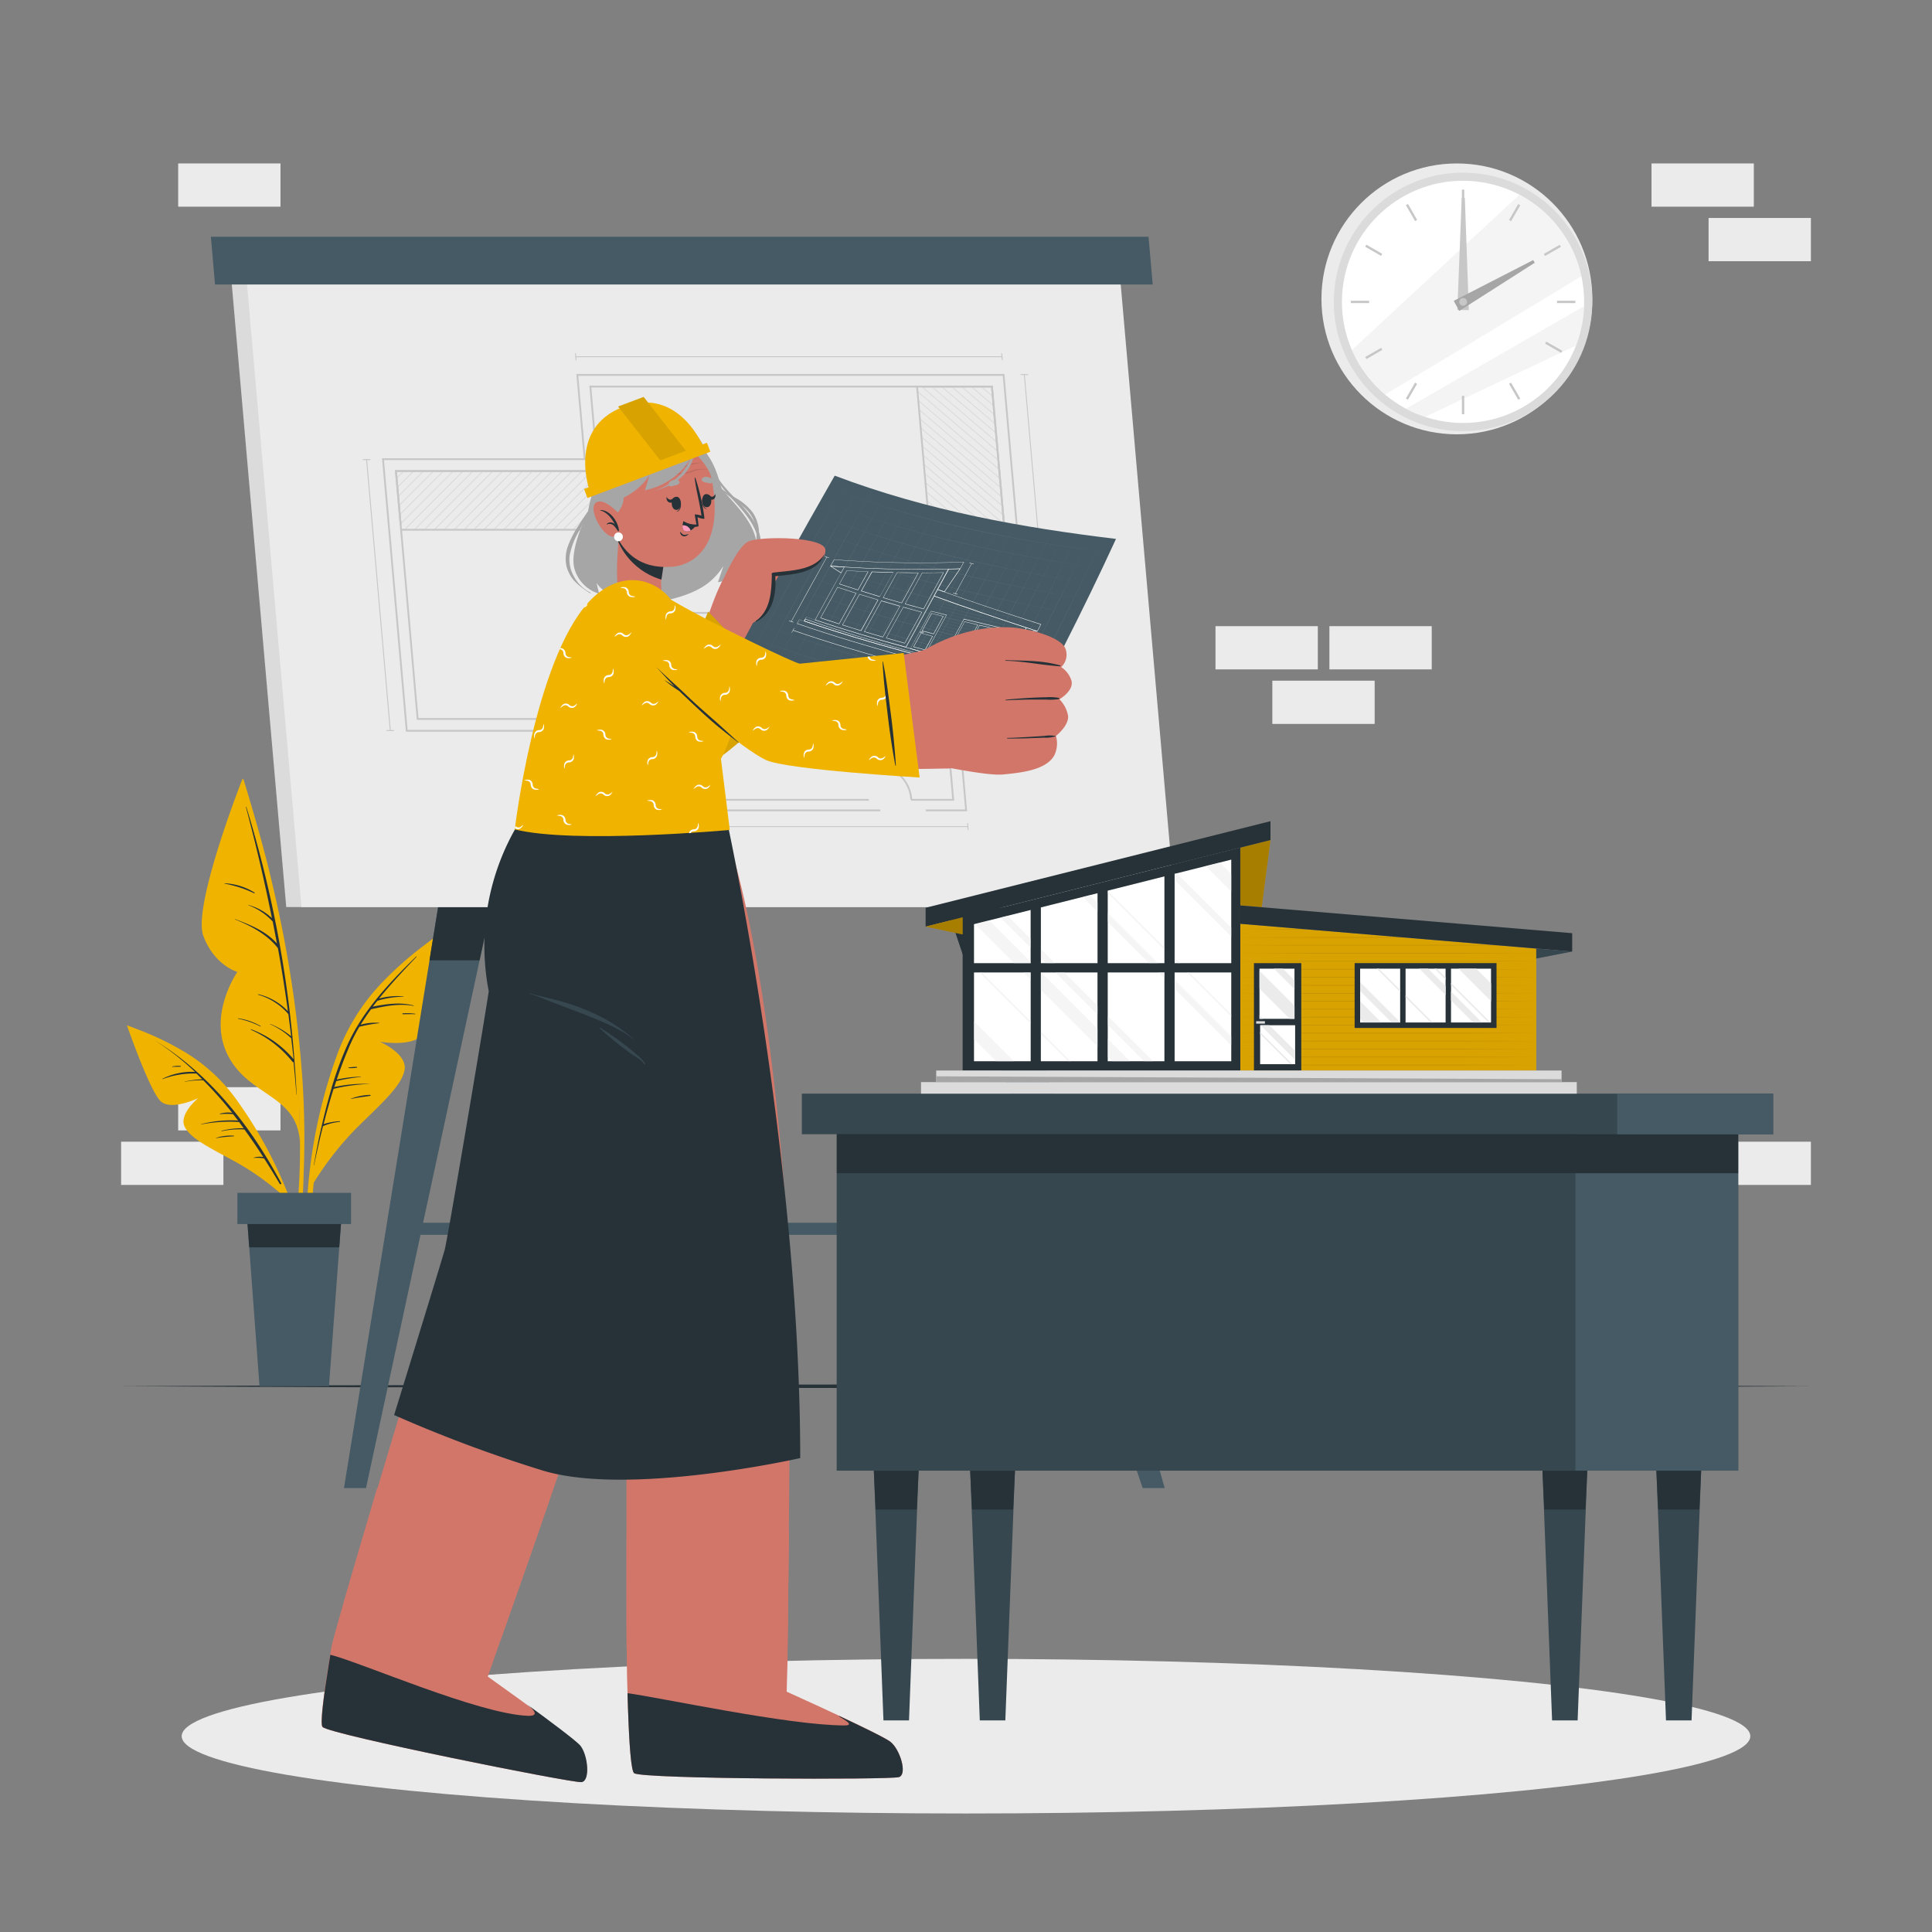 <svg xmlns="http://www.w3.org/2000/svg" viewBox="0 0 500 500"><rect x="0" y="0" width="500" height="500" fill="#808080" stroke="none"/><g id="freepik--background-complete--inject-29"><rect x="46.11" y="281.36" width="26.48" height="11.19" style="fill:#ebebeb"></rect><rect x="31.34" y="295.47" width="26.48" height="11.19" style="fill:#ebebeb"></rect><rect x="344.05" y="162.05" width="26.48" height="11.19" style="fill:#ebebeb"></rect><rect x="329.28" y="176.16" width="26.48" height="11.19" style="fill:#ebebeb"></rect><rect x="314.57" y="162.05" width="26.48" height="11.19" style="fill:#ebebeb"></rect><rect x="442.18" y="295.47" width="26.48" height="11.19" style="fill:#ebebeb"></rect><rect x="427.41" y="42.3" width="26.48" height="11.19" style="fill:#ebebeb"></rect><rect x="442.18" y="56.41" width="26.48" height="11.19" style="fill:#ebebeb"></rect><rect x="46.11" y="42.3" width="26.48" height="11.19" style="fill:#ebebeb"></rect><circle cx="377.04" cy="77.35" r="35.05" style="fill:#ebebeb"></circle><circle cx="378.65" cy="78.13" r="33.45" transform="translate(255.2 444.52) rotate(-83.04)" style="fill:#dbdbdb"></circle><circle cx="378.65" cy="78.13" r="31.34" transform="translate(262.83 447) rotate(-84.23)" style="fill:#fff"></circle><path d="M409.27,71.48c-14.27,8.65-37.72,22.83-50.83,30.61a31.32,31.32,0,0,1-8.56-11.52l43.35-40.18A31.39,31.39,0,0,1,409.27,71.48Z" style="fill:#ebebeb;opacity:0.5"></path><path d="M410,79.23a31,31,0,0,1-2.07,10.18L368.8,107.89a31.7,31.7,0,0,1-4.93-2.12C375.67,99,397.25,86.54,410,79.23Z" style="fill:#ebebeb;opacity:0.5"></path><rect x="378.34" y="49.07" width="0.61" height="4.75" style="fill:#c7c7c7"></rect><rect x="365" y="52.64" width="0.61" height="4.75" transform="translate(21.43 190.01) rotate(-30)" style="fill:#c7c7c7"></rect><rect x="355.23" y="62.41" width="0.61" height="4.75" transform="translate(121.64 340.28) rotate(-60)" style="fill:#c7c7c7"></rect><rect x="349.58" y="77.83" width="4.75" height="0.61" style="fill:#c7c7c7"></rect><rect x="353.16" y="91.17" width="4.75" height="0.61" transform="translate(1.89 190.02) rotate(-30)" style="fill:#c7c7c7"></rect><rect x="362.93" y="100.94" width="4.75" height="0.61" transform="translate(95.15 367.16) rotate(-60.04)" style="fill:#c7c7c7"></rect><rect x="378.34" y="102.44" width="0.61" height="4.75" style="fill:#c7c7c7"></rect><rect x="391.69" y="98.87" width="0.61" height="4.75" transform="translate(1.89 209.56) rotate(-30)" style="fill:#c7c7c7"></rect><rect x="401.45" y="89.1" width="0.61" height="4.75" transform="matrix(0.5, -0.87, 0.87, 0.5, 121.64, 393.65)" style="fill:#c7c7c7"></rect><rect x="402.96" y="77.83" width="4.75" height="0.61" style="fill:#c7c7c7"></rect><rect x="399.38" y="64.49" width="4.75" height="0.61" transform="translate(21.43 209.56) rotate(-30)" style="fill:#c7c7c7"></rect><rect x="389.61" y="54.72" width="4.75" height="0.61" transform="translate(148.51 367.11) rotate(-60.03)" style="fill:#c7c7c7"></rect><polygon points="379.1 51.22 380.13 80.25 377.16 80.21 378.29 51.21 379.1 51.22" style="fill:#c7c7c7"></polygon><polygon points="397.18 68.01 377.65 80.47 376.23 77.86 396.8 67.3 397.18 68.01" style="fill:#a6a6a6"></polygon><path d="M379.66,78.13a1,1,0,1,1-1-1A1,1,0,0,1,379.66,78.13Z" style="fill:#c7c7c7"></path></g><g id="freepik--Shadow--inject-29"><ellipse cx="250" cy="449.32" rx="202.98" ry="20.01" style="fill:#ebebeb"></ellipse></g><g id="freepik--Floor--inject-29"><polygon points="30.64 358.76 85.48 358.51 140.32 358.43 250 358.26 359.68 358.43 414.52 358.51 469.35 358.76 414.52 359 359.68 359.09 250 359.26 140.32 359.09 85.48 359 30.64 358.76" style="fill:#263238"></polygon></g><g id="freepik--Plant--inject-29"><path d="M78.59,303.59a230,230,0,0,0-.34-24.49,311.62,311.62,0,0,0-7.67-49.9c-2.14-9.24-4.77-18.31-7.52-27.38-.08-.28-.52-.2-.44.09,8.49,32,15.45,65,15,98.18-.13,9.3-1.21,18.44-2.09,27.68,0,.25.38.35.44.09A139.2,139.2,0,0,0,78.59,303.59Z" style="fill:#F0B400"></path><path d="M62.62,201.91s-12.86,32.64-10,40.31,8.81,9.31,8.81,9.31-7.87,11.24-2.37,21.77,17.72,10,18.53,22C77.61,295.29,78.29,245.34,62.62,201.91Z" style="fill:#F0B400"></path><path d="M76.21,274.66a.2.2,0,0,0,0-.17,299.38,299.38,0,0,0-12.47-65.67c0-.06-.13,0-.11,0q3.83,14.31,6.75,28.8a14.13,14.13,0,0,0-6.14-3.42s-.06,0,0,.06a16.23,16.23,0,0,1,6.34,4.24c.37,1.89.74,3.78,1.09,5.68-2.87-3.22-6.86-4.81-10.85-6.32,0,0-.08.06,0,.08,4.16,1.69,8.29,3.87,11.11,7.45q1.47,8.13,2.58,16.31a15.54,15.54,0,0,0-7.67-4.4c-.09,0-.14.12,0,.14a16.18,16.18,0,0,1,7.78,5l0,0q.39,2.88.73,5.76A19.78,19.78,0,0,0,69.91,265s-.08.06,0,.08a18.65,18.65,0,0,1,5.39,3.56s0,0,.06,0q.33,2.74.62,5.49A26.25,26.25,0,0,0,65,266.38a.07.07,0,0,0-.05.13,28.46,28.46,0,0,1,10.75,8.28.25.25,0,0,0,.27.08q.42,4.22.74,8.44a0,0,0,1,0,.06,0Q76.57,279,76.21,274.66Z" style="fill:#263238"></path><path d="M65.88,231a16.11,16.11,0,0,0-7.73-2.41.05.05,0,0,0,0,.1,30.4,30.4,0,0,1,7.64,2.5A.11.11,0,0,0,65.88,231Z" style="fill:#263238"></path><path d="M67.44,265.54a16.11,16.11,0,0,0-5.8-2c-.07,0-.08.1,0,.11a21.64,21.64,0,0,1,5.74,2C67.45,265.72,67.52,265.59,67.44,265.54Z" style="fill:#263238"></path><path d="M112.4,242.76a87.4,87.4,0,0,0-14.88,13,53.38,53.38,0,0,0-10.45,17.7,132.43,132.43,0,0,0-7.77,42.35,102.41,102.41,0,0,0,2.29,23.81.23.23,0,0,0,.45-.08,133.32,133.32,0,0,1,.23-41.63c2.21-13.5,5.68-28.2,14.26-39.17,4.68-6,10.51-10.68,16.27-15.54C113.1,243,112.71,242.54,112.4,242.76Z" style="fill:#F0B400"></path><path d="M81.19,306.09A80.16,80.16,0,0,1,92,292.22c6.44-6.43,11.85-11,12.69-15.26s-6.44-7.38-6.44-7.38,8.9,1.6,11.34-2.14,3.61-25.38,3.61-25.38S97,253.63,89.49,269.84,81.19,306.09,81.19,306.09Z" style="fill:#F0B400"></path><path d="M107.63,247.61C100.82,254.3,94,261.44,90,270.23a85.15,85.15,0,0,0-3.58,9.33h0c-.2.64-.41,1.28-.61,1.92a.23.23,0,0,0,0,.11,181.44,181.44,0,0,0-4.6,20c0,.05,0,.07.06,0,.7-3.37,1.47-6.78,2.33-10.18l.1,0a14.22,14.22,0,0,1,4.25-1.08c.09,0,.09-.18,0-.17a15.73,15.73,0,0,0-4.2.77c.78-3.07,1.63-6.13,2.59-9.14a45.13,45.13,0,0,1,9.61-1.26s0,0,0,0a36.43,36.43,0,0,0-9.44.8c.16-.51.34-1,.51-1.54a47.63,47.63,0,0,1,6.39-1.08s0-.07,0-.07a30.62,30.62,0,0,0-6.26.76c.88-2.61,1.83-5.18,2.89-7.69A45.48,45.48,0,0,1,93,265.73a38,38,0,0,1,5.18-.93,0,0,0,0,0,0-.08,13.94,13.94,0,0,0-4.85.47c.85-1.37,1.75-2.72,2.71-4h0c3.63-.81,7.31-1.56,11-.86.06,0,.08-.09,0-.11-3.54-.93-7-.39-10.57.3.39-.51.78-1,1.18-1.51a24,24,0,0,1,6.78-1.07,0,0,0,0,0,0-.08,17.79,17.79,0,0,0-6.33.57c3-3.74,6.32-7.24,9.6-10.71C107.91,247.54,107.79,247.45,107.63,247.61Z" style="fill:#263238"></path><path d="M107.45,262.36a15.07,15.07,0,0,0-3.22-.11c-.13,0-.12.23,0,.23,1.07,0,2.13-.05,3.2,0A.07.07,0,0,0,107.45,262.36Z" style="fill:#263238"></path><path d="M95.79,283.36a14.27,14.27,0,0,0-5,1s0,.08,0,.07c1.64-.39,3.31-.55,5-.83A.12.12,0,0,0,95.79,283.36Z" style="fill:#263238"></path><path d="M92.3,276.1a11.61,11.61,0,0,0-2.12.19c-.07,0-.07.13,0,.13a10.73,10.73,0,0,0,2.12-.1A.11.11,0,0,0,92.3,276.1Z" style="fill:#263238"></path><path d="M33.71,265.72a74.43,74.43,0,0,1,15,7.09A45.06,45.06,0,0,1,61.3,284.73,111.31,111.31,0,0,1,77.38,317.2,86.08,86.08,0,0,1,81,337a.19.19,0,0,1-.38,0,112.31,112.31,0,0,0-9.81-33.63C65.93,293,59.73,281.9,50.25,275c-5.17-3.76-11-6.22-16.76-8.82C33.19,266.05,33.41,265.62,33.71,265.72Z" style="fill:#F0B400"></path><path d="M73.61,309.77a67.64,67.64,0,0,0-12-8.72c-6.7-3.72-12.14-6.17-13.8-9.42s3.51-7.46,3.51-7.46-6.84,3.35-9.67.89-8.79-19.71-8.79-19.71,15.78,5.62,25.64,17S73.61,309.77,73.61,309.77Z" style="fill:#F0B400"></path><path d="M72.78,306.21C64.89,291.39,54.36,278,39.93,269.15c0,0,0,0,0,0a72.43,72.43,0,0,1,10.56,8.26A16.8,16.8,0,0,0,42,279.21a0,0,0,0,0,0,.09,23,23,0,0,1,8.73-1.47.18.18,0,0,0,.1,0c.51.48,1,1,1.52,1.48a26.63,26.63,0,0,0-4.54.6s0,.07,0,.06a22.62,22.62,0,0,1,4.79-.39A99.87,99.87,0,0,1,60.1,288a7.38,7.38,0,0,0-3.17.23.06.06,0,1,0,0,.12,16.7,16.7,0,0,1,3.39,0l1.29,1.65a30.62,30.62,0,0,0-9.58.94s0,.08,0,.07a38.71,38.71,0,0,1,9.84-.64c.4.53.79,1.08,1.18,1.62a20.72,20.72,0,0,0-5.7.66c-.07,0-.05.13,0,.11a22.06,22.06,0,0,1,5.9-.46q2.55,3.51,4.89,7.15a5.29,5.29,0,0,0-2.5.15s0,.08,0,.07a10.68,10.68,0,0,1,2.71.13q2.1,3.28,4.07,6.62C72.59,306.55,72.89,306.41,72.78,306.21Z" style="fill:#263238"></path><path d="M60.51,293.92a12.28,12.28,0,0,0-4.59.56s0,.08,0,.07a36.9,36.9,0,0,1,4.56-.47C60.59,294.08,60.61,293.93,60.51,293.92Z" style="fill:#263238"></path><path d="M46.74,275.87a7.84,7.84,0,0,0-2.11.12c-.09,0-.06.13,0,.12.69-.07,1.38,0,2.08-.06C46.84,276,46.86,275.88,46.74,275.87Z" style="fill:#263238"></path><polygon points="63.7 312.01 88.6 312.01 85.14 358.76 67.16 358.76 63.7 312.01" style="fill:#455a64"></polygon><polygon points="88.6 312.01 87.8 322.81 64.5 322.81 63.7 312.01 88.6 312.01" style="fill:#263238"></polygon><rect x="61.44" y="308.7" width="29.41" height="8.08" style="fill:#455a64"></rect></g><g id="freepik--Board--inject-29"><polygon points="94.72 385.11 89.02 385.11 115 224.83 129.22 224.83 94.72 385.11" style="fill:#455a64"></polygon><polygon points="129.22 224.84 124.12 248.53 111.15 248.53 114.99 224.85 115 224.84 129.22 224.84" style="fill:#263238"></polygon><polygon points="295.72 385.11 301.42 385.11 255.91 224.83 241.69 224.83 295.72 385.11" style="fill:#455a64"></polygon><polygon points="262.64 248.53 249.68 248.53 241.69 224.84 255.91 224.84 255.92 224.85 262.64 248.53" style="fill:#263238"></polygon><polygon points="278.28 319.58 105.28 319.58 105 316.45 278.01 316.45 278.28 319.58" style="fill:#455a64"></polygon><polygon points="300.19 234.75 74.08 234.75 59.49 67.91 285.6 67.91 300.19 234.75" style="fill:#dbdbdb"></polygon><polygon points="304.14 234.75 78.03 234.75 63.43 67.91 289.54 67.91 304.14 234.75" style="fill:#ebebeb"></polygon><polygon points="298.32 73.63 55.65 73.63 54.57 61.27 297.24 61.27 298.32 73.63" style="fill:#455a64"></polygon><polygon points="104.9 121.67 104.42 122.15 102.86 123.7 102.43 124.15 102.4 123.82 102.84 123.38 104.07 122.15 104.54 121.67 104.9 121.67" style="fill:#dbdbdb"></polygon><polygon points="107.45 121.67 106.98 122.15 103.07 126.06 102.64 126.5 102.61 126.18 103.04 125.74 106.63 122.15 107.1 121.67 107.45 121.67" style="fill:#dbdbdb"></polygon><polygon points="110.02 121.67 109.54 122.15 103.28 128.43 102.84 128.86 102.81 128.54 103.25 128.1 109.19 122.15 109.67 121.67 110.02 121.67" style="fill:#dbdbdb"></polygon><polygon points="112.58 121.67 112.11 122.15 103.48 130.79 103.05 131.23 103.02 130.9 103.46 130.47 111.76 122.15 112.23 121.67 112.58 121.67" style="fill:#dbdbdb"></polygon><polygon points="115.14 121.67 114.67 122.15 103.69 133.15 103.25 133.59 103.23 133.26 103.66 132.82 114.32 122.15 114.79 121.67 115.14 121.67" style="fill:#dbdbdb"></polygon><polygon points="117.7 121.67 117.23 122.15 103.9 135.5 103.46 135.94 103.43 135.62 103.87 135.18 116.88 122.15 117.35 121.67 117.7 121.67" style="fill:#dbdbdb"></polygon><polygon points="120.26 121.67 119.79 122.15 105.11 136.86 104.64 137.33 104.28 137.33 104.75 136.86 119.44 122.15 119.91 121.67 120.26 121.67" style="fill:#dbdbdb"></polygon><polygon points="122.83 121.67 122.36 122.15 107.68 136.86 107.21 137.33 106.85 137.33 107.32 136.86 122.01 122.15 122.48 121.67 122.83 121.67" style="fill:#dbdbdb"></polygon><polygon points="125.4 121.67 124.92 122.15 110.24 136.86 109.77 137.33 109.41 137.33 109.88 136.86 124.57 122.15 125.05 121.67 125.4 121.67" style="fill:#dbdbdb"></polygon><polygon points="127.96 121.67 127.49 122.15 112.8 136.86 112.33 137.33 111.97 137.33 112.44 136.86 127.14 122.15 127.61 121.67 127.96 121.67" style="fill:#dbdbdb"></polygon><polygon points="130.52 121.67 130.05 122.15 115.36 136.86 114.89 137.33 114.54 137.33 115.01 136.86 129.7 122.15 130.18 121.67 130.52 121.67" style="fill:#dbdbdb"></polygon><polygon points="133.09 121.67 132.62 122.15 117.93 136.86 117.46 137.33 117.1 137.33 117.57 136.86 132.27 122.15 132.74 121.67 133.09 121.67" style="fill:#dbdbdb"></polygon><polygon points="135.65 121.67 135.18 122.15 120.49 136.86 120.02 137.33 119.66 137.33 120.13 136.86 134.83 122.15 135.3 121.67 135.65 121.67" style="fill:#dbdbdb"></polygon><polygon points="138.21 121.67 137.74 122.15 123.05 136.86 122.58 137.33 122.22 137.33 122.69 136.86 137.39 122.15 137.86 121.67 138.21 121.67" style="fill:#dbdbdb"></polygon><polygon points="140.77 121.67 140.3 122.15 125.61 136.86 125.14 137.33 124.78 137.33 125.25 136.86 139.95 122.15 140.42 121.67 140.77 121.67" style="fill:#dbdbdb"></polygon><polygon points="143.34 121.67 142.87 122.15 128.19 136.86 127.72 137.33 127.35 137.33 127.83 136.86 142.52 122.15 142.99 121.67 143.34 121.67" style="fill:#dbdbdb"></polygon><polygon points="145.9 121.67 145.43 122.15 130.75 136.86 130.28 137.33 129.91 137.33 130.39 136.86 145.08 122.15 145.55 121.67 145.9 121.67" style="fill:#dbdbdb"></polygon><polygon points="148.47 121.67 148 122.15 133.31 136.86 132.84 137.33 132.48 137.33 132.95 136.86 147.64 122.15 148.11 121.67 148.47 121.67" style="fill:#dbdbdb"></polygon><polygon points="151.04 121.67 150.56 122.15 135.87 136.86 135.4 137.33 135.04 137.33 135.51 136.86 150.21 122.15 150.68 121.67 151.04 121.67" style="fill:#dbdbdb"></polygon><polygon points="153.6 121.67 153.13 122.15 138.44 136.86 137.97 137.33 137.61 137.33 138.08 136.86 152.78 122.15 153.25 121.67 153.6 121.67" style="fill:#dbdbdb"></polygon><polygon points="154.98 122.51 155.01 122.83 154.57 123.27 141 136.86 140.53 137.33 140.17 137.33 140.64 136.86 154.54 122.94 154.98 122.51" style="fill:#dbdbdb"></polygon><polygon points="155.19 124.86 155.21 125.19 154.78 125.63 143.56 136.86 143.09 137.33 142.73 137.33 143.2 136.86 154.75 125.3 155.19 124.86" style="fill:#dbdbdb"></polygon><polygon points="155.39 127.22 155.42 127.55 154.98 127.99 146.12 136.86 145.65 137.33 145.29 137.33 145.76 136.86 154.96 127.66 155.39 127.22" style="fill:#dbdbdb"></polygon><polygon points="155.6 129.59 155.63 129.92 155.19 130.35 148.69 136.86 148.22 137.33 147.86 137.33 148.33 136.86 155.16 130.02 155.6 129.59" style="fill:#dbdbdb"></polygon><polygon points="155.81 131.95 155.83 132.28 155.4 132.72 151.25 136.86 150.78 137.33 150.42 137.33 150.89 136.86 155.37 132.38 155.81 131.95" style="fill:#dbdbdb"></polygon><polygon points="156.01 134.31 156.04 134.63 155.6 135.07 153.82 136.86 153.34 137.33 152.99 137.33 153.46 136.86 155.57 134.75 156.01 134.31" style="fill:#dbdbdb"></polygon><polygon points="256.97 100.3 257 100.63 256.03 99.8 256.38 99.8 256.97 100.3" style="fill:#dbdbdb"></polygon><polygon points="257.18 102.67 257.21 102.99 256.69 102.55 254.02 100.27 253.47 99.8 253.81 99.8 254.37 100.27 256.67 102.24 257.18 102.67" style="fill:#dbdbdb"></polygon><polygon points="257.38 105.03 257.41 105.35 256.9 104.91 251.45 100.27 250.89 99.8 251.25 99.8 251.81 100.27 256.87 104.59 257.38 105.03" style="fill:#dbdbdb"></polygon><polygon points="257.59 107.39 257.62 107.71 257.11 107.27 248.89 100.27 248.33 99.8 248.68 99.8 249.25 100.27 257.08 106.95 257.59 107.39" style="fill:#dbdbdb"></polygon><polygon points="257.8 109.74 257.83 110.07 257.31 109.63 246.33 100.27 245.77 99.8 246.12 99.8 246.68 100.27 257.28 109.3 257.8 109.74" style="fill:#dbdbdb"></polygon><polygon points="258 112.1 258.03 112.42 257.52 111.99 243.76 100.27 243.21 99.8 243.56 99.8 244.12 100.27 257.49 111.67 258 112.1" style="fill:#dbdbdb"></polygon><polygon points="258.21 114.47 258.24 114.79 257.73 114.35 241.2 100.27 240.65 99.8 240.99 99.8 241.54 100.27 257.7 114.03 258.21 114.47" style="fill:#dbdbdb"></polygon><polygon points="258.42 116.83 258.44 117.15 257.93 116.71 238.63 100.27 238.08 99.8 238.43 99.8 238.99 100.27 257.9 116.39 258.42 116.83" style="fill:#dbdbdb"></polygon><polygon points="258.62 119.19 258.65 119.51 258.14 119.07 237.71 101.67 237.2 101.23 237.17 100.91 237.68 101.35 258.11 118.75 258.62 119.19" style="fill:#dbdbdb"></polygon><polygon points="258.83 121.54 258.86 121.87 258.35 121.44 237.92 104.03 237.41 103.59 237.38 103.27 237.89 103.71 258.32 121.1 258.83 121.54" style="fill:#dbdbdb"></polygon><polygon points="259.04 123.9 259.06 124.22 258.55 123.79 238.12 106.38 237.61 105.95 237.58 105.63 238.1 106.07 258.52 123.47 259.04 123.9" style="fill:#dbdbdb"></polygon><polygon points="259.24 126.27 259.27 126.59 258.76 126.15 238.33 108.75 237.82 108.31 237.79 108 238.3 108.43 258.73 125.83 259.24 126.27" style="fill:#dbdbdb"></polygon><polygon points="259.45 128.63 259.48 128.95 258.96 128.51 238.54 111.11 238.02 110.67 238 110.35 238.51 110.78 258.94 128.19 259.45 128.63" style="fill:#dbdbdb"></polygon><polygon points="259.66 130.99 259.68 131.31 259.17 130.88 238.74 113.47 238.23 113.03 238.2 112.71 238.72 113.15 259.14 130.55 259.66 130.99" style="fill:#dbdbdb"></polygon><polygon points="259.86 133.34 259.89 133.67 259.38 133.24 238.95 115.83 238.44 115.39 238.41 115.07 238.92 115.51 259.35 132.91 259.86 133.34" style="fill:#dbdbdb"></polygon><polygon points="260.07 135.7 260.1 136.03 259.58 135.6 239.16 118.19 238.64 117.76 238.62 117.43 239.13 117.87 259.56 135.27 260.07 135.7" style="fill:#dbdbdb"></polygon><polygon points="260.27 138.06 260.3 138.39 259.79 137.95 239.36 120.55 238.85 120.11 238.82 119.8 239.34 120.23 259.76 137.63 260.27 138.06" style="fill:#dbdbdb"></polygon><polygon points="260.48 140.43 260.51 140.75 260 140.31 239.57 122.91 239.06 122.47 239.03 122.15 239.54 122.58 259.97 139.99 260.48 140.43" style="fill:#dbdbdb"></polygon><polygon points="260.69 142.79 260.72 143.11 260.2 142.68 239.78 125.27 239.26 124.83 239.24 124.51 239.75 124.95 260.18 142.35 260.69 142.79" style="fill:#dbdbdb"></polygon><polygon points="260.89 145.14 260.92 145.47 260.41 145.04 239.98 127.63 239.47 127.19 239.44 126.87 239.95 127.31 260.38 144.71 260.89 145.14" style="fill:#dbdbdb"></polygon><polygon points="261.1 147.5 261.13 147.84 260.62 147.4 240.19 129.99 239.68 129.56 239.65 129.23 240.16 129.67 260.59 147.07 261.1 147.5" style="fill:#dbdbdb"></polygon><polygon points="261.31 149.87 261.33 150.19 260.82 149.75 240.4 132.34 239.88 131.91 239.85 131.6 240.37 132.03 260.8 149.43 261.31 149.87" style="fill:#dbdbdb"></polygon><polygon points="261.51 152.23 261.54 152.55 261.03 152.11 240.6 134.71 240.09 134.27 240.06 133.96 240.57 134.39 261 151.79 261.51 152.23" style="fill:#dbdbdb"></polygon><polygon points="261.72 154.59 261.75 154.91 261.24 154.47 240.81 137.07 240.3 136.63 240.27 136.31 240.78 136.75 261.21 154.15 261.72 154.59" style="fill:#dbdbdb"></polygon><polygon points="261.93 156.94 261.95 157.27 261.44 156.84 241.01 139.43 240.5 138.99 240.47 138.67 240.99 139.11 261.41 156.5 261.93 156.94" style="fill:#dbdbdb"></polygon><polygon points="261.6 158.86 261.26 158.86 260.7 158.38 241.22 141.79 240.71 141.36 240.68 141.03 241.19 141.47 261.05 158.38 261.6 158.86" style="fill:#dbdbdb"></polygon><polygon points="259.04 158.86 258.69 158.86 258.13 158.38 241.43 144.15 240.91 143.71 240.89 143.4 241.4 143.83 258.49 158.38 259.04 158.86" style="fill:#dbdbdb"></polygon><polygon points="256.47 158.86 256.13 158.86 255.57 158.38 241.63 146.51 241.12 146.07 241.09 145.76 241.61 146.19 255.91 158.38 256.47 158.86" style="fill:#dbdbdb"></polygon><polygon points="253.92 158.86 253.56 158.86 253 158.38 241.84 148.87 241.33 148.43 241.3 148.11 241.81 148.55 253.35 158.38 253.92 158.86" style="fill:#dbdbdb"></polygon><polygon points="251.36 158.86 251 158.86 250.44 158.38 242.05 151.23 241.53 150.79 241.51 150.46 242.02 150.91 250.8 158.38 251.36 158.86" style="fill:#dbdbdb"></polygon><polygon points="248.78 158.86 248.43 158.86 247.88 158.38 242.25 153.59 241.74 153.16 241.71 152.83 242.23 153.27 248.23 158.38 248.78 158.86" style="fill:#dbdbdb"></polygon><polygon points="246.22 158.86 245.87 158.86 245.32 158.38 242.46 155.94 241.95 155.51 241.92 155.19 242.43 155.63 245.67 158.38 246.22 158.86" style="fill:#dbdbdb"></polygon><polygon points="243.65 158.86 243.31 158.86 242.76 158.38 242.67 158.31 242.15 157.87 242.13 157.56 242.64 157.99 243.1 158.38 243.65 158.86" style="fill:#dbdbdb"></polygon><polygon points="246.95 207.23 235.83 207.23 235.79 206.76 246.43 206.76 242.2 158.38 261.58 158.38 256.5 100.28 153.04 100.28 154.95 122.15 102.73 122.15 108.3 185.83 160.52 185.83 162.35 206.76 224.84 206.76 224.88 207.23 161.92 207.23 160.09 186.3 107.87 186.3 102.21 121.68 154.44 121.68 152.52 99.8 256.93 99.8 262.09 158.85 242.72 158.85 246.95 207.23" style="fill:#c7c7c7"></polygon><polygon points="154.95 122.15 154.47 122.15 154.45 121.91 154.93 121.91 154.95 122.15" style="fill:#c7c7c7"></polygon><polygon points="103.78 136.86 104.02 136.86 104.06 137.33 103.82 137.33 103.78 136.86" style="fill:#c7c7c7"></polygon><polygon points="153.6 121.67 153.13 122.15 102.73 122.15 103.9 135.5 103.46 135.94 102.21 121.67 153.6 121.67" style="fill:#c7c7c7"></polygon><polygon points="242.2 158.38 242.67 158.38 242.7 158.67 242.22 158.67 242.2 158.38" style="fill:#c7c7c7"></polygon><polygon points="237.09 100.04 237.57 100.04 237.59 100.27 237.12 100.27 237.09 100.04" style="fill:#c7c7c7"></polygon><polygon points="256.93 99.8 262.09 158.86 243.31 158.86 242.76 158.38 261.58 158.38 256.49 100.27 238.63 100.27 238.08 99.8 256.93 99.8" style="fill:#c7c7c7"></polygon><polygon points="250.29 209.96 239.62 209.96 239.57 209.49 249.78 209.49 245.56 161.29 265.11 161.29 259.51 97.26 149.67 97.26 151.58 119.07 99.38 119.07 105.49 188.89 157.63 188.89 159.44 209.49 227.82 209.49 227.86 209.96 159 209.96 157.2 189.36 105.05 189.36 98.86 118.6 151.06 118.6 149.15 96.78 259.94 96.78 265.63 161.76 246.08 161.76 250.29 209.96" style="fill:#c7c7c7"></polygon><polygon points="242.48 158.85 231.6 158.85 231.56 158.38 242.44 158.38 242.48 158.85" style="fill:#c7c7c7"></polygon><polygon points="220.65 158.85 157.69 158.85 154.46 121.91 154.93 121.91 158.12 158.38 220.61 158.38 220.65 158.85" style="fill:#c7c7c7"></polygon><polygon points="158.9 167.31 158.43 167.31 157.67 158.62 158.14 158.62 158.9 167.31" style="fill:#c7c7c7"></polygon><polygon points="160.54 186.06 160.07 186.06 159.31 177.38 159.78 177.38 160.54 186.06" style="fill:#c7c7c7"></polygon><path d="M148.93,177.39c0-.19-.47-4.6,2.27-7.67,1.67-1.88,4.17-2.83,7.43-2.83l0,.47c-3.12,0-5.51.91-7.1,2.69-2.62,2.94-2.17,7.28-2.17,7.33Z" style="fill:#c7c7c7"></path><path d="M236.08,207h-.48a9.14,9.14,0,0,0-2.95-6.27c-3.45-3.12-8.72-3.06-8.76-3l0-.48c.23,0,5.52-.06,9.12,3.19A9.73,9.73,0,0,1,236.08,207Z" style="fill:#c7c7c7"></path><path d="M231.85,158.6h-.48a9.24,9.24,0,0,0-3-6.27c-3.45-3.12-8.72-3.05-8.77-3.05l-.05-.47c.24,0,5.52-.07,9.12,3.18A9.71,9.71,0,0,1,231.85,158.6Z" style="fill:#c7c7c7"></path><polygon points="156.04 137.33 103.82 137.33 103.78 136.86 156 136.86 156.04 137.33" style="fill:#c7c7c7"></polygon><polygon points="242.7 158.67 242.23 158.67 237.1 100.04 237.57 100.04 242.7 158.67" style="fill:#c7c7c7"></polygon><polygon points="149.2 93.21 148.96 93.21 148.81 91.43 149.04 91.43 149.2 93.21" style="fill:#c7c7c7"></polygon><polygon points="259.51 93.21 259.28 93.21 259.12 91.43 259.36 91.43 259.51 93.21" style="fill:#c7c7c7"></polygon><polygon points="259.33 92.44 149.01 92.44 148.99 92.2 259.31 92.2 259.33 92.44" style="fill:#c7c7c7"></polygon><polygon points="159.84 214.82 159.6 214.82 159.45 213.03 159.68 213.03 159.84 214.82" style="fill:#c7c7c7"></polygon><polygon points="250.68 214.82 250.45 214.82 250.29 213.03 250.53 213.03 250.68 214.82" style="fill:#c7c7c7"></polygon><polygon points="250.5 214.04 159.65 214.04 159.63 213.81 250.48 213.81 250.5 214.04" style="fill:#c7c7c7"></polygon><polygon points="266.08 97.05 264.13 97.05 264.11 96.81 266.06 96.81 266.08 97.05" style="fill:#c7c7c7"></polygon><polygon points="271.74 161.74 269.79 161.74 269.77 161.5 271.71 161.5 271.74 161.74" style="fill:#c7c7c7"></polygon><polygon points="270.87 161.62 270.64 161.62 264.98 96.93 265.21 96.93 270.87 161.62" style="fill:#c7c7c7"></polygon><polygon points="95.86 119.06 93.92 119.06 93.9 118.82 95.84 118.82 95.86 119.06" style="fill:#c7c7c7"></polygon><polygon points="102 189.19 100.05 189.19 100.03 188.95 101.97 188.95 102 189.19" style="fill:#c7c7c7"></polygon><polygon points="101.13 189.07 100.89 189.07 94.76 118.94 95 118.94 101.13 189.07" style="fill:#c7c7c7"></polygon></g><g id="freepik--Table--inject-29"><rect x="216.57" y="293.49" width="233.27" height="87.12" transform="translate(666.4 674.1) rotate(180)" style="fill:#37474f"></rect><rect x="216.57" y="293.48" width="233.26" height="87.12" style="fill:#37474f"></rect><polygon points="431.16 445.24 437.77 445.24 440.26 380.61 428.67 380.61 431.16 445.24" style="fill:#37474f"></polygon><polygon points="428.67 380.61 429.14 390.66 439.78 390.66 440.26 380.61 428.67 380.61" style="fill:#263238"></polygon><polygon points="401.68 445.24 408.29 445.24 410.78 380.61 399.19 380.61 401.68 445.24" style="fill:#37474f"></polygon><polygon points="399.19 380.61 399.66 390.66 410.31 390.66 410.78 380.61 399.19 380.61" style="fill:#263238"></polygon><polygon points="253.57 445.24 260.18 445.24 262.67 380.61 251.09 380.61 253.57 445.24" style="fill:#37474f"></polygon><polygon points="251.08 380.61 251.56 390.66 262.2 390.66 262.67 380.61 251.08 380.61" style="fill:#263238"></polygon><polygon points="228.64 445.24 235.25 445.24 237.73 380.61 226.15 380.61 228.64 445.24" style="fill:#37474f"></polygon><polygon points="226.15 380.61 226.62 390.66 237.26 390.66 237.73 380.61 226.15 380.61" style="fill:#263238"></polygon><rect x="207.52" y="283.04" width="251.36" height="10.51" transform="translate(666.4 576.58) rotate(180)" style="fill:#37474f"></rect><rect x="407.73" y="293.48" width="42.1" height="87.12" style="fill:#455a64"></rect><rect x="216.57" y="293.49" width="233.26" height="10.14" style="fill:#263238"></rect><rect x="418.53" y="283.04" width="40.35" height="10.51" style="fill:#455a64"></rect></g><g id="freepik--Model--inject-29"><polygon points="328.8 217.4 326.53 234.79 320.99 234.33 320.99 219.36 328.8 217.4" style="fill:#F0B400"></polygon><polygon points="328.8 217.4 326.53 234.79 320.99 234.33 320.99 219.36 328.8 217.4" style="opacity:0.3"></polygon><polygon points="397.58 245.49 397.58 277.06 320.99 277.06 320.99 239.08 340.3 240.7 397.58 245.49" style="fill:#F0B400"></polygon><polygon points="397.58 245.49 397.58 277.06 320.99 277.06 320.99 239.08 340.3 240.7 397.58 245.49" style="opacity:0.1"></polygon><g style="opacity:0.1"><path d="M339.08,240.6q-9,0-18.09-.09l16.17-.08Z"></path><path d="M364.13,242.69h-4.84l-19.15,0q-9.57,0-19.15-.08,9.58-.08,19.15-.09l19.15,0h2.22Z"></path><path d="M388.16,244.7l-9.73,0-19.14,0-19.15,0q-9.57,0-19.15-.09,9.58-.06,19.15-.08l19.15,0,19.14,0c2.79,0,5.59,0,8.37,0Z"></path><path d="M397.58,246.71q-9.57-.06-19.15-.09l-19.14,0-19.15,0-19.15.09,19.15.09,19.15,0,19.14,0Q388,246.77,397.58,246.71Z"></path><path d="M397.58,248.78q-9.57-.08-19.15-.09l-19.14,0-19.15,0q-9.57,0-19.15.09l19.15.09,19.15,0,19.14,0Q388,248.84,397.58,248.78Z"></path><path d="M397.58,250.84q-9.57-.06-19.15-.09l-19.14,0-19.15,0-19.15.09q9.58.06,19.15.09l19.15,0,19.14,0Q388,250.91,397.58,250.84Z"></path><path d="M397.58,252.91q-9.57-.07-19.15-.09l-19.14,0-19.15,0q-9.57,0-19.15.09l19.15.09,19.15,0,19.14,0Q388,253,397.58,252.91Z"></path><path d="M397.58,255q-9.57-.06-19.15-.09l-19.14,0-19.15,0L321,255q9.58.08,19.15.09l19.15,0,19.14,0Q388,255,397.58,255Z"></path><path d="M397.58,257Q388,257,378.43,257l-19.14,0-19.15,0q-9.57,0-19.15.09l19.15.09,19.15,0,19.14,0Q388,257.1,397.58,257Z"></path><path d="M397.58,259.1Q388,259,378.43,259l-19.14,0-19.15,0L321,259.1q9.58.07,19.15.09l19.15,0,19.14,0Q388,259.18,397.58,259.1Z"></path><path d="M397.58,261.17q-9.57-.06-19.15-.09l-19.14,0-19.15,0-19.15.09,19.15.09,19.15,0,19.14,0Q388,261.23,397.58,261.17Z"></path><path d="M397.58,263.24q-9.57-.08-19.15-.09l-19.14,0-19.15,0q-9.57,0-19.15.09l19.15.09,19.15,0,19.14,0Q388,263.31,397.58,263.24Z"></path><path d="M397.58,265.3q-9.57-.06-19.15-.09l-19.14,0-19.15,0L321,265.3q9.58.06,19.15.09l19.15,0,19.14,0Q388,265.36,397.58,265.3Z"></path><path d="M397.58,267.37q-9.57-.08-19.15-.09l-19.14,0-19.15,0q-9.57,0-19.15.09l19.15.09,19.15,0,19.14,0Q388,267.43,397.58,267.37Z"></path><path d="M397.58,269.43q-9.57-.06-19.15-.09l-19.14,0-19.15,0-19.15.09q9.58.07,19.15.09l19.15,0,19.14,0Q388,269.51,397.58,269.43Z"></path><path d="M397.58,271.5q-9.57-.06-19.15-.09l-19.14,0-19.15,0q-9.57,0-19.15.09l19.15.09,19.15,0,19.14,0Q388,271.56,397.58,271.5Z"></path><path d="M397.58,273.56q-9.57-.06-19.15-.09l-19.14,0-19.15,0-19.15.09q9.58.07,19.15.09l19.15,0,19.14,0Q388,273.64,397.58,273.56Z"></path><path d="M397.58,275.63q-9.57-.06-19.15-.09l-19.14,0-19.15,0-19.15.09,19.15.09,19.15,0,19.14,0Q388,275.69,397.58,275.63Z"></path></g><polygon points="406.88 246.26 406.88 241.51 320.99 234.33 320.99 239.08 406.88 246.26" style="fill:#263238"></polygon><polygon points="397.58 248.07 397.58 245.48 406.88 246.26 397.58 248.07" style="fill:#37474f"></polygon><rect x="350.58" y="249.26" width="36.72" height="16.79" transform="translate(737.88 515.3) rotate(180)" style="fill:#263238"></rect><rect x="375.52" y="250.68" width="10.36" height="13.93" transform="translate(761.4 515.3) rotate(180)" style="fill:#fff"></rect><rect x="363.76" y="250.68" width="10.36" height="13.93" transform="translate(737.88 515.3) rotate(180)" style="fill:#fff"></rect><rect x="352" y="250.68" width="10.36" height="13.93" transform="translate(714.36 515.3) rotate(180)" style="fill:#fff"></rect><polygon points="377.45 250.69 385.88 259.12 385.88 254.5 382.06 250.69 377.45 250.69" style="fill:#ebebeb"></polygon><polygon points="352 259.12 352 263.73 352.88 264.61 357.5 264.61 352 259.12" style="fill:#ebebeb"></polygon><polygon points="383.53 264.61 375.52 256.6 375.52 258.91 381.22 264.61 383.53 264.61" style="fill:#ebebeb"></polygon><polygon points="367.3 250.69 374.12 257.51 374.12 255.21 369.6 250.69 367.3 250.69" style="fill:#ebebeb"></polygon><polygon points="352 254.16 352 256.46 360.15 264.61 362.36 264.61 362.36 264.52 352 254.16" style="fill:#ebebeb"></polygon><polygon points="370.81 264.61 363.76 257.56 363.76 258.14 370.23 264.61 370.81 264.61" style="fill:#ebebeb"></polygon><polygon points="356.3 250.69 362.36 256.75 362.36 256.17 356.88 250.69 356.3 250.69" style="fill:#ebebeb"></polygon><polygon points="385.76 264.61 375.52 254.37 375.52 254.95 385.18 264.61 385.76 264.61" style="fill:#ebebeb"></polygon><polygon points="371.25 250.69 374.12 253.55 374.12 252.98 371.83 250.69 371.25 250.69" style="fill:#ebebeb"></polygon><rect x="324.52" y="249.26" width="12.25" height="27.8" style="fill:#263238"></rect><rect x="325.09" y="264.29" width="2.27" height="0.63" style="fill:#dbdbdb"></rect><rect x="325.96" y="250.68" width="9.06" height="12.98" transform="translate(660.97 514.35) rotate(180)" style="fill:#fff"></rect><rect x="326.11" y="265.34" width="9.06" height="10.08" transform="translate(661.29 540.75) rotate(180)" style="fill:#fff"></rect><polygon points="325.96 251.24 325.96 255.85 333.77 263.67 335.02 263.67 335.02 260.3 325.96 251.24" style="fill:#ebebeb"></polygon><polygon points="326.22 265.34 335.18 274.29 335.18 271.98 328.53 265.34 326.22 265.34" style="fill:#ebebeb"></polygon><polygon points="325.96 262.76 325.96 263.67 326.86 263.67 325.96 262.76" style="fill:#ebebeb"></polygon><polygon points="329.7 250.69 335.02 256 335.02 253.7 332 250.69 329.7 250.69" style="fill:#ebebeb"></polygon><polygon points="326.12 267.04 326.12 267.62 333.91 275.41 334.49 275.41 326.12 267.04" style="fill:#ebebeb"></polygon><polygon points="320.99 277.06 320.99 219.36 249.13 237.4 249.13 277.06 320.99 277.06" style="fill:#263238"></polygon><polygon points="239.55 239.81 328.8 217.4 328.8 212.52 239.55 234.93 239.55 239.81" style="fill:#263238"></polygon><polygon points="249.13 237.4 249.13 241.83 239.55 239.81 249.13 237.4" style="fill:#F0B400"></polygon><polygon points="249.13 237.4 249.13 241.83 239.55 239.81 249.13 237.4" style="opacity:0.3"></polygon><polygon points="303.99 226.15 303.99 249.26 318.65 249.26 318.65 222.47 303.99 226.15" style="fill:#fff"></polygon><rect x="303.99" y="251.67" width="14.66" height="22.98" style="fill:#fff"></rect><polygon points="286.68 230.5 286.68 249.26 301.35 249.26 301.35 226.81 286.68 230.5" style="fill:#fff"></polygon><rect x="286.68" y="251.67" width="14.67" height="22.98" style="fill:#fff"></rect><polygon points="269.38 234.84 269.38 249.26 284.04 249.26 284.04 231.16 269.38 234.84" style="fill:#fff"></polygon><rect x="269.37" y="251.67" width="14.66" height="22.98" style="fill:#fff"></rect><polygon points="252.07 239.18 252.07 249.26 266.73 249.26 266.73 235.5 252.07 239.18" style="fill:#fff"></polygon><rect x="252.07" y="251.67" width="14.67" height="22.98" style="fill:#fff"></rect><g style="opacity:0.5"><polygon points="312.01 224.13 318.65 230.77 318.65 226.16 315.7 223.21 312.01 224.13" style="fill:#ebebeb"></polygon><polygon points="252.07 264.31 252.07 268.93 257.79 274.65 262.4 274.65 252.07 264.31" style="fill:#ebebeb"></polygon><polygon points="292.46 274.65 286.68 268.87 286.68 273.48 287.85 274.65 292.46 274.65" style="fill:#ebebeb"></polygon><polygon points="269.38 251.67 269.38 256.17 284.04 270.84 284.04 266.23 269.49 251.67 269.38 251.67" style="fill:#ebebeb"></polygon><polygon points="266.73 251.67 264.88 251.67 266.73 253.53 266.73 251.67" style="fill:#ebebeb"></polygon><polygon points="252.32 239.12 262.46 249.26 266.73 249.26 266.73 248.92 256.01 238.19 252.32 239.12" style="fill:#ebebeb"></polygon><polygon points="318.65 268.23 303.99 253.57 303.99 255.87 318.65 270.54 318.65 268.23" style="fill:#ebebeb"></polygon><polygon points="301.35 251.67 299.78 251.67 301.35 253.24 301.35 251.67" style="fill:#ebebeb"></polygon><polygon points="299.68 249.26 286.68 236.26 286.68 238.57 297.37 249.26 299.68 249.26" style="fill:#ebebeb"></polygon><polygon points="280.23 232.12 284.04 235.93 284.04 233.62 282.07 231.65 280.23 232.12" style="fill:#ebebeb"></polygon><polygon points="303.99 226.15 303.99 227.72 318.65 242.38 318.65 240.08 304.57 226 303.99 226.15" style="fill:#ebebeb"></polygon><polygon points="298.41 274.65 286.68 262.93 286.68 265.23 296.1 274.65 298.41 274.65" style="fill:#ebebeb"></polygon><polygon points="273.12 251.67 284.04 262.59 284.04 260.29 275.42 251.67 273.12 251.67" style="fill:#ebebeb"></polygon><polygon points="273.01 249.26 269.38 245.62 269.38 247.93 270.71 249.26 273.01 249.26" style="fill:#ebebeb"></polygon><polygon points="258.91 237.46 266.73 245.28 266.73 242.98 260.75 237 258.91 237.46" style="fill:#ebebeb"></polygon><polygon points="277.05 274.65 269.38 266.97 269.38 267.55 276.47 274.65 277.05 274.65" style="fill:#ebebeb"></polygon><polygon points="253.5 251.67 266.73 264.91 266.73 264.33 254.08 251.67 253.5 251.67" style="fill:#ebebeb"></polygon><polygon points="307.8 251.67 307.22 251.67 318.65 263.1 318.65 262.53 307.8 251.67" style="fill:#ebebeb"></polygon><polygon points="305.38 249.26 303.99 247.86 303.99 248.44 304.8 249.26 305.38 249.26" style="fill:#ebebeb"></polygon><polygon points="286.68 230.56 286.68 231.14 301.35 245.8 301.35 245.22 286.68 230.56" style="fill:#ebebeb"></polygon></g><rect x="238.36" y="280.04" width="169.71" height="2.99" transform="translate(646.43 563.08) rotate(180)" style="fill:#dbdbdb"></rect><rect x="242.3" y="277.06" width="161.84" height="2.99" transform="translate(646.43 557.1) rotate(180)" style="fill:#dbdbdb"></rect><polygon points="404.13 280.04 404.13 279.3 242.3 278.55 242.3 280.04 404.13 280.04" style="fill:#a6a6a6"></polygon></g><g id="freepik--Character--inject-29"><path d="M85.86,425.88c-.26,1.49-.5,2.95-.73,4.36-1.47,9.07-2.35,16.07-1.67,16.71,2.09,2,64.71,14.55,67,14.26s1.66-7-.38-9.39c-1.24-1.48-9.79-7.8-16.31-12.52a.07.07,0,0,1,0,0c-4.19-3-7.53-5.41-7.53-5.41L140.2,394l-42.61-8.84S86.26,423.48,85.86,425.88Z" style="fill:#d3766a"></path><path d="M150.5,461.21c-2.33.29-64.95-12.28-67-14.27-.68-.63.2-7.63,1.67-16.7l.33-2c8.19,2.1,38.09,15.23,51,15.81,4.61.21-.71-3.4-.71-3.4,6.18,4.5,13.29,9.8,14.42,11.13C152.16,454.24,152.83,460.91,150.5,461.21Z" style="fill:#263238"></path><path d="M129.44,424.73s22-61.23,27.55-82.59c8-30.81,15.81-81,18.15-91.5a153.8,153.8,0,0,0,9.73-37.54s-50.62,0-50.62,0-13.28,25.39-6.43,43.34c.63,1.64-10,64.6-13.73,75.34C109.26,345.66,88.86,415,88.86,415Z" style="fill:#d3766a"></path><path d="M162.23,430.28c0,2.55.09,5.06.16,7.49,0,1.52.08,3,.13,4.42.32,9.18.81,16.22,1.61,16.72,2.43,1.54,66.29,1.73,68.53,1s.27-7.16-2.2-9.14c-1.5-1.2-11.12-5.75-18.43-9.12l0,0c-4.7-2.16-8.44-3.85-8.44-3.85l.21-7.49.39-34.13h-42S162,413.72,162.23,430.28Z" style="fill:#d3766a"></path><path d="M232.66,459.91c-2.24.72-66.1.54-68.53-1-.8-.5-1.3-7.53-1.6-16.71-.05-1.31-.09-2.65-.13-4,7.85,1,41.67,8.34,56.14,8.34,3.52,0-2.07-2.41-1.38-2.46,6.07,2.84,12.13,5.79,13.3,6.72C232.93,452.74,234.89,459.16,232.66,459.91Z" style="fill:#263238"></path><path d="M154.7,258.39s7.21,70.76,7.33,72.44c.05.65.13,95.47.13,95.47h41.67s1.1-89.38.38-99.37c-.09-1.17-3.17-73.1-17.05-113.83h-53s.46,23.93,11.34,41.24A90.57,90.57,0,0,1,154.7,258.39Z" style="fill:#d3766a"></path><path d="M162.14,326.92a.06.06,0,0,0-.06,0,.07.07,0,0,0-.06,0,.15.15,0,0,0,0,.07l0,.17a0,0,0,0,0,0,0h0a0,0,0,0,0,.06,0l0-.16A.06.06,0,0,0,162.14,326.92Z" style="fill:#263238"></path><path d="M134.18,213.1h54.09s18.8,86.49,18.83,164.25c0,0-44.59,10.11-66.91,3.14A354.6,354.6,0,0,1,102,366.21s12.27-39.75,13.09-42.77,11.39-66,11.39-66.95A61.42,61.42,0,0,1,134.18,213.1Z" style="fill:#263238"></path><path d="M164.09,269a43.52,43.52,0,0,0-9.38-6.27A58.93,58.93,0,0,0,144,258.82c-2.29-.62-4.67-1.06-6.93-1.81-.09,0-.13.12,0,.15,2,.6,3.91,1.45,5.84,2.2,1.74.67,3.5,1.31,5.25,2,3.52,1.33,7,2.68,10.43,4.31A31.22,31.22,0,0,1,164,269,0,0,0,1,0,164.09,269Z" style="fill:#37474f"></path><path d="M167,275.31a9.5,9.5,0,0,0-2.13-2.3c-1-.89-2.05-1.74-3.12-2.56a77.41,77.41,0,0,0-6.52-4.54c-.07,0-.15.07-.09.13,1.88,1.73,3.87,3.43,5.92,5,1,.74,1.95,1.49,3,2.17a9.18,9.18,0,0,1,2.77,2.25A.11.11,0,0,0,167,275.31Z" style="fill:#37474f"></path><path d="M158.91,117.16c-5.53,6-6.77,15.52-6.77,15.52s-5.13,9.77-3.36,14.86a9.45,9.45,0,0,0,6.27,6.12l-.67-2.84s2,3.6,8.28,4.81,14.39-1,18.57-3.4a16.38,16.38,0,0,0,6-5.79l-1.42,4.23a12.33,12.33,0,0,0,9.31-7c3.3-6.56-7.37-15.32-8.33-17.27S184.13,110,169,113.17C169,113.17,162.71,113,158.91,117.16Z" style="fill:#a6a6a6"></path><path d="M152.84,153.38a9.67,9.67,0,0,1-4.2-4,8.86,8.86,0,0,1-1.21-5.66,19.74,19.74,0,0,1,2.58-6.54c1.15-2.13,2.46-4.18,3.57-6.34.06-.11-.12-.2-.2-.11a53.42,53.42,0,0,0-3.56,5.14,25.47,25.47,0,0,0-2.76,5.24,9.5,9.5,0,0,0-.47,5.35,9.14,9.14,0,0,0,2.07,3.91,20,20,0,0,0,4.1,3.17C152.85,153.57,152.94,153.42,152.84,153.38Z" style="fill:#a6a6a6"></path><path d="M196.15,137c-2.05-5.24-7-8.41-10.1-12.92-1.68-2.44-3-5.17-5.17-7.27-.06,0-.15,0-.1.11,1.77,1.89,2.85,4.21,4.16,6.4a38.56,38.56,0,0,0,4.8,6.08c3.17,3.48,7,7.6,6.49,12.69-.22,2.35-1.49,5-3.85,5.82-.09,0,0,.18.06.14a7.48,7.48,0,0,0,4-4.37A9.5,9.5,0,0,0,196.15,137Z" style="fill:#a6a6a6"></path><path d="M196.43,138.42a9.86,9.86,0,0,0-1.58-5.72,13.9,13.9,0,0,0-4.52-3.86c-2-1.19-4-2.3-5.31-4.25-.05-.08-.17,0-.12.09,2.06,3.22,5.77,4.61,8.36,7.28,3,3.06,3.16,7.7,1.38,11.42a16.17,16.17,0,0,1-4.84,5.74,0,0,0,0,0,0,.06C193.33,146.66,196.34,142.9,196.43,138.42Z" style="fill:#a6a6a6"></path><path d="M157.59,166.63c3.82,10.69,13.57,33.59,20.86,32.16,11.2-2.21,25.25-23.76,31.35-32,3.12-4.19-20.27-21.36-23-16.17-3.53,6.85-6.7,20.37-9.16,21.55-.49.23-5.62-6.79-11.61-13.39C158.05,150,154,156.46,157.59,166.63Z" style="fill:#d3766a"></path><path d="M183.27,158.28l20.43,21.33s-18.62,21.61-26.86,20-17.37-20.5-20.11-33.53,2.89-15.07,10.21-7.46c6.54,6.8,10.49,12.43,10.82,12.35S183.27,158.28,183.27,158.28Z" style="fill:#F0B400"></path><path d="M183.27,158.28l20.43,21.33s-18.62,21.61-26.86,20-17.37-20.5-20.11-33.53,2.89-15.07,10.21-7.46c6.54,6.8,10.49,12.43,10.82,12.35S183.27,158.28,183.27,158.28Z" style="opacity:0.1"></path><path d="M174.73,173.2a1,1,0,0,1-.54-.18,1,1,0,0,1-.48-.88,1.32,1.32,0,0,0-.84-1.21,2.61,2.61,0,0,0-1.37.07c.21.06.43.09.65.13a1.15,1.15,0,0,1,.55.16,1,1,0,0,1,.5.86,1.33,1.33,0,0,0,.81,1.23,2.34,2.34,0,0,0,1.37-.06Zm28.11,5.52a3.3,3.3,0,0,0-1.09.13c.22.05.44.08.66.12a1.18,1.18,0,0,1,.55.16,1.05,1.05,0,0,1,.49.77l.25-.29Zm-21.37,13a1.05,1.05,0,0,1-.54-.18,1,1,0,0,1-.47-.88,1.31,1.31,0,0,0-.85-1.21,2.61,2.61,0,0,0-1.37.07c.22.06.43.08.65.13a1.11,1.11,0,0,1,.56.16,1,1,0,0,1,.5.86,1.31,1.31,0,0,0,.8,1.22,2.26,2.26,0,0,0,1.37-.05C181.91,191.75,181.69,191.73,181.47,191.69Zm-18.56-27.64a1.15,1.15,0,0,1-.5.28,1,1,0,0,1-1-.25,1.3,1.3,0,0,0-1.43-.3,2.36,2.36,0,0,0-.94,1,5.28,5.28,0,0,0,.55-.37,1.13,1.13,0,0,1,.51-.26,1.06,1.06,0,0,1,1,.3,1.31,1.31,0,0,0,1.45.25c.49-.24.66-.66.92-1C163.26,163.79,163.09,163.93,162.91,164.05ZM186,167.18a1.1,1.1,0,0,1-.5.28,1,1,0,0,1-1-.26,1.33,1.33,0,0,0-1.44-.29,2.36,2.36,0,0,0-.94,1c.2-.11.37-.25.55-.37a1.18,1.18,0,0,1,.51-.26,1,1,0,0,1,1,.29,1.31,1.31,0,0,0,1.45.26,2.61,2.61,0,0,0,.92-1C186.38,166.92,186.21,167.06,186,167.18ZM170,194.25a2.7,2.7,0,0,0-.08.39c.06.08.13.15.2.23C170,194.65,170,194.45,170,194.25ZM158.69,173l0,.11a2.3,2.3,0,0,0,.12.34Zm37-1.72a2.9,2.9,0,0,0,.11,1.15c.06-.22.08-.44.12-.66a1.55,1.55,0,0,1,0-.21Zm-6.92,6.35c-.06.21-.08.43-.12.65a1.18,1.18,0,0,1-.16.55,1,1,0,0,1-.86.5,1.32,1.32,0,0,0-1.23.81,2.34,2.34,0,0,0,0,1.37c.06-.22.08-.44.13-.65a1.11,1.11,0,0,1,.17-.54,1,1,0,0,1,.89-.48,1.29,1.29,0,0,0,1.2-.85A2.48,2.48,0,0,0,188.8,177.63Zm-18.89,4.25a1.13,1.13,0,0,1-.51.26,1,1,0,0,1-1-.29,1.33,1.33,0,0,0-1.46-.26,2.65,2.65,0,0,0-.91,1c.19-.11.36-.25.54-.37a1.13,1.13,0,0,1,.51-.28,1,1,0,0,1,1,.26,1.33,1.33,0,0,0,1.44.29c.5-.22.68-.65.93-1C170.27,181.62,170.1,181.76,169.91,181.88Z" style="fill:#fff"></path><path d="M190.19,173.5c-2.9-3.12-5.77-6.3-8.85-9.23a.06.06,0,0,0-.08.08c2.66,3.38,5.59,6.59,8.46,9.79s5.81,6.26,8.85,9.24c.06.06.15,0,.1-.09C195.94,179.94,193.13,176.67,190.19,173.5Z" style="fill:#263238"></path><path d="M177.64,170.86a56.82,56.82,0,0,0-1.57,10,46.49,46.49,0,0,0-.11,5c.08,1.76.38,3.49.51,5.24,0,.1.16.1.15,0-.09-1.7.08-3.44.15-5.14s.11-3.34.18-5c.15-3.37.49-6.72.83-10.07C177.79,170.79,177.66,170.78,177.64,170.86Z" style="fill:#263238"></path><path d="M204.84,171.47c2.73-1.76,19.46-10.78,22.17-14.06s9.8-13.31,7.5-15.64-4.62.44-4.62.44,2.33-4.7-.21-6.83-6,2.29-6,2.29,2-5-.64-6.95-5.41,3.08-5.41,3.08,2.08-4.49-.81-5.16c-3.46-.81-6.36,7.9-9.62,11.3-.74.78-16.11,14.6-16.11,14.6Z" style="fill:#d3766a"></path><path d="M217.88,133.38c-2.14,6.4-4.19,8.83-9.34,13a.1.1,0,0,0,.12.17c5.41-3.65,8.42-6.33,9.54-13.12C218.25,133.13,218,133.07,217.88,133.38Z" style="fill:#263238"></path><path d="M223.85,137.16c-2.8,6.45-5,9.11-10.07,13.91-.07.06,0,.19.12.13,5.36-4.29,8.3-7,10.26-13.85C224.24,137,224,136.86,223.85,137.16Z" style="fill:#263238"></path><path d="M229.62,142.45c-3.17,6.05-5.45,9.07-11,13.1a.12.12,0,0,0,.13.21c6-3.56,8.9-7.3,11-13.19C229.94,142.16,229.82,142.07,229.62,142.45Z" style="fill:#263238"></path><path d="M262.15,192.41c-24.19-6.56-48.52-12.37-72.67-21,8.85-17,17.65-32.75,26.54-48.31,24.32,9.21,48.84,13.48,72.8,16.37C280,158.63,271.07,175.87,262.15,192.41Z" style="fill:#455a64"></path><g style="opacity:0.1"><path d="M219.33,124.33c-4.43,7.83-8.84,15.66-13.25,23.66s-8.87,16.13-13.31,24.59C197.18,164.11,201.58,156,206,148S214.87,132.15,219.33,124.33Z" style="fill:#fdfeff"></path><path d="M222.65,125.5c-4.44,7.86-8.86,15.71-13.27,23.7s-8.88,16.1-13.32,24.5c4.41-8.42,8.82-16.54,13.23-24.53S218.18,133.35,222.65,125.5Z" style="fill:#fdfeff"></path><path d="M226,126.61c-4.44,7.91-8.87,15.78-13.28,23.76s-8.89,16.07-13.33,24.43c4.41-8.37,8.82-16.47,13.23-24.46S221.5,134.51,226,126.61Z" style="fill:#fdfeff"></path><path d="M229.3,127.66c-4.45,8-8.88,15.86-13.3,23.84s-8.9,16.05-13.34,24.36c4.41-8.32,8.82-16.4,13.24-24.39S224.82,135.61,229.3,127.66Z" style="fill:#fdfeff"></path><path d="M232.62,128.67c-4.45,8-8.89,15.93-13.31,23.92s-8.9,16-13.35,24.31c4.42-8.28,8.83-16.34,13.25-24.34S228.14,136.66,232.62,128.67Z" style="fill:#fdfeff"></path><path d="M235.94,129.62c-4.45,8.06-8.89,16-13.32,24s-8.91,16-13.35,24.28c4.41-8.25,8.83-16.3,13.26-24.3S231.46,137.67,235.94,129.62Z" style="fill:#fdfeff"></path><path d="M239.27,130.52c-4.46,8.12-8.9,16.12-13.34,24.14s-8.91,16-13.36,24.25c4.42-8.22,8.84-16.26,13.27-24.28S234.78,138.63,239.27,130.52Z" style="fill:#fdfeff"></path><path d="M242.59,131.37c-4.46,8.19-8.91,16.23-13.34,24.27s-8.92,16.06-13.37,24.24c4.42-8.19,8.84-16.23,13.27-24.27S238.1,139.55,242.59,131.37Z" style="fill:#fdfeff"></path><path d="M245.92,132.18c-4.47,8.26-8.92,16.35-13.36,24.41s-8.93,16.08-13.37,24.24c4.41-8.16,8.84-16.2,13.28-24.27S241.42,140.43,245.92,132.18Z" style="fill:#fdfeff"></path><path d="M249.24,132.94c-4.46,8.34-8.92,16.48-13.36,24.57s-8.94,16.12-13.39,24.26c4.42-8.15,8.85-16.2,13.3-24.29S244.74,141.27,249.24,132.94Z" style="fill:#fdfeff"></path><path d="M252.56,133.67c-4.46,8.41-8.92,16.61-13.37,24.73s-8.94,16.16-13.39,24.29c4.42-8.14,8.85-16.19,13.3-24.31S248.06,142.07,252.56,133.67Z" style="fill:#fdfeff"></path><path d="M255.87,134.35c-4.46,8.5-8.92,16.75-13.36,24.92s-8.95,16.21-13.4,24.32c4.42-8.12,8.86-16.19,13.3-24.35S251.38,142.84,255.87,134.35Z" style="fill:#fdfeff"></path><path d="M259.19,135c-4.46,8.58-8.92,16.9-13.37,25.11s-8.95,16.27-13.41,24.38c4.43-8.12,8.87-16.2,13.32-24.41S254.7,143.58,259.19,135Z" style="fill:#fdfeff"></path><path d="M262.5,135.61c-4.46,8.68-8.92,17.07-13.37,25.32s-8.95,16.34-13.41,24.45c4.43-8.12,8.87-16.23,13.32-24.48S258,144.28,262.5,135.61Z" style="fill:#fdfeff"></path><path d="M265.8,136.19c-4.45,8.77-8.9,17.24-13.36,25.54s-8.95,16.41-13.42,24.53c4.44-8.12,8.88-16.26,13.33-24.56S261.32,145,265.8,136.19Z" style="fill:#fdfeff"></path><path d="M269.1,136.74c-4.44,8.87-8.89,17.41-13.35,25.77s-8.95,16.5-13.42,24.63c4.43-8.14,8.88-16.3,13.33-24.65S264.63,145.61,269.1,136.74Z" style="fill:#fdfeff"></path><path d="M272.4,137.25c-4.43,9-8.89,17.61-13.34,26s-9,16.6-13.43,24.74c4.44-8.14,8.89-16.35,13.34-24.76S267.93,146.23,272.4,137.25Z" style="fill:#fdfeff"></path><path d="M275.7,137.75c-4.43,9.09-8.88,17.8-13.33,26.27s-9,16.71-13.43,24.86c4.44-8.16,8.89-16.4,13.34-24.88S271.24,146.83,275.7,137.75Z" style="fill:#fdfeff"></path><path d="M279,138.21c-4.42,9.21-8.86,18-13.31,26.55s-9,16.82-13.43,25c4.44-8.19,8.89-16.47,13.34-25S274.53,147.41,279,138.21Z" style="fill:#fdfeff"></path><path d="M282.27,138.65c-4.41,9.33-8.85,18.23-13.3,26.84s-9,16.94-13.43,25.14c4.45-8.2,8.9-16.54,13.34-25.16S277.83,148,282.27,138.65Z" style="fill:#fdfeff"></path><path d="M285.55,139.08c-4.4,9.45-8.84,18.44-13.28,27.14s-8.95,17.07-13.42,25.3c4.44-8.24,8.89-16.63,13.33-25.32S281.12,148.52,285.55,139.08Z" style="fill:#fdfeff"></path><path d="M287.14,143.11c-12-1.6-24.14-3.52-36.32-6.19a257.93,257.93,0,0,1-36.49-10.84,256,256,0,0,0,36.55,10.73C263,139.52,275.14,141.47,287.14,143.11Z" style="fill:#fdfeff"></path><path d="M285.21,147.21c-12-1.8-24.17-3.87-36.34-6.66a266.47,266.47,0,0,1-36.48-11.07,266.94,266.94,0,0,0,36.53,11C261.08,143.27,273.19,145.37,285.21,147.21Z" style="fill:#fdfeff"></path><path d="M283.28,151.25c-12-2-24.19-4.19-36.36-7.09a280.12,280.12,0,0,1-36.46-11.26A279.1,279.1,0,0,0,247,144.06C259.13,147,271.25,149.23,283.28,151.25Z" style="fill:#fdfeff"></path><path d="M281.34,155.24c-12.06-2.15-24.2-4.5-36.37-7.49a293.92,293.92,0,0,1-36.45-11.42A292.28,292.28,0,0,0,245,147.65C257.18,150.67,269.3,153.05,281.34,155.24Z" style="fill:#fdfeff"></path><path d="M279.41,159.18c-12.08-2.31-24.22-4.78-36.39-7.85a306.35,306.35,0,0,1-36.43-11.56,306.39,306.39,0,0,0,36.48,11.46C255.22,154.33,267.35,156.83,279.41,159.18Z" style="fill:#fdfeff"></path><path d="M277.47,163.07c-12.09-2.46-24.23-5-36.4-8.18a324.21,324.21,0,0,1-36.41-11.66,322.85,322.85,0,0,0,36.46,11.56C253.27,158,265.4,160.58,277.47,163.07Z" style="fill:#fdfeff"></path><path d="M275.53,166.92c-12.1-2.6-24.25-5.28-36.41-8.48a339.45,339.45,0,0,1-36.39-11.73,337.25,337.25,0,0,0,36.44,11.63C251.32,161.57,263.45,164.29,275.53,166.92Z" style="fill:#fdfeff"></path><path d="M273.58,170.73c-12.1-2.73-24.25-5.5-36.41-8.75a355,355,0,0,1-36.36-11.77,357.64,357.64,0,0,0,36.42,11.67C249.37,165.16,261.5,168,273.58,170.73Z" style="fill:#fdfeff"></path><path d="M271.64,174.5c-12.11-2.85-24.25-5.7-36.41-9a374.7,374.7,0,0,1-36.35-11.77,372.9,372.9,0,0,0,36.4,11.67C247.42,168.74,259.55,171.62,271.64,174.5Z" style="fill:#fdfeff"></path><path d="M269.69,178.23c-12.11-2.95-24.25-5.87-36.4-9.19S209,161.92,197,157.3c12.08,4.59,24.24,8.32,36.39,11.64S257.6,175.24,269.69,178.23Z" style="fill:#fdfeff"></path><path d="M267.74,181.93c-12.11-3.05-24.25-6-36.4-9.36s-24.26-7.12-36.32-11.68c12.08,4.53,24.23,8.24,36.38,11.58S255.65,178.85,267.74,181.93Z" style="fill:#fdfeff"></path><path d="M265.8,185.6c-12.12-3.13-24.25-6.15-36.4-9.5s-24.25-7.09-36.31-11.58c12.08,4.45,24.23,8.13,36.37,11.48S253.7,182.43,265.8,185.6Z" style="fill:#fdfeff"></path><path d="M263.85,189.24c-12.11-3.2-24.24-6.26-36.38-9.6s-24.25-7-36.31-11.46c12.08,4.38,24.22,8,36.36,11.36S251.75,186,263.85,189.24Z" style="fill:#fdfeff"></path></g><path d="M244.36,153.22l-1.73-.62v-.06l2.88-5.29.06,0,2.94-.08,0,.07c-1.36,2-2.73,4-4.09,6Zm-1.63-.7,1.65.59,4-5.88-2.83.08C244.62,149.05,243.68,150.79,242.73,152.52Z" style="fill:#fdfeff"></path><path d="M244.36,153.22l-1.73-.62v-.06l2.88-5.29.06,0,2.94-.08,0,.07c-1.36,2-2.73,4-4.09,6Zm-1.63-.7,1.65.59,4-5.88-2.83.08C244.62,149.05,243.68,150.79,242.73,152.52Z" style="fill:#fdfeff;opacity:0.3"></path><path d="M259.46,174c-8.34-2-16.69-4.12-25-6.4l0-.06q3.65-6.63,7.3-13.29l.08,0c7.95,2.91,15.89,5.58,23.82,8.19v.06q-3,5.82-6.08,11.5Zm-24.94-6.48c8.32,2.27,16.64,4.35,25,6.37,2-3.76,4-7.55,6-11.41-7.9-2.59-15.81-5.26-23.74-8.15Z" style="fill:#fdfeff"></path><path d="M259.46,174c-8.34-2-16.69-4.12-25-6.4l0-.06q3.65-6.63,7.3-13.29l.08,0c7.95,2.91,15.89,5.58,23.82,8.19v.06q-3,5.82-6.08,11.5Zm-24.94-6.48c8.32,2.27,16.64,4.35,25,6.37,2-3.76,4-7.55,6-11.41-7.9-2.59-15.81-5.26-23.74-8.15Z" style="fill:#fdfeff;opacity:0.1"></path><g style="opacity:0.1"><path d="M247.38,156.25q-3-.74-5.91-1.53c1.77.45,3.55.88,5.31,1.31Z" style="fill:#fdfeff"></path><path d="M255.18,158.94l-1.59-.36c-2.09-.49-4.17-1-6.26-1.51s-4.17-1.06-6.26-1.62c2.1.53,4.2,1,6.29,1.55s4.19,1,6.28,1.49l.72.17Z" style="fill:#fdfeff"></path><path d="M262.64,161.44l-3.18-.69c-2.09-.47-4.18-.94-6.27-1.43s-4.17-1-6.26-1.52-4.17-1.06-6.25-1.62l6.29,1.56q3.14.76,6.27,1.49c2.08.5,4.17,1,6.25,1.45l2.73.62Z" style="fill:#fdfeff"></path><path d="M265.33,162.86l-6.24-1.43c-2.08-.47-4.17-1-6.25-1.46l-6.27-1.5c-2.1-.51-4.19-1-6.29-1.57,2.08.56,4.17,1.11,6.25,1.63l6.26,1.53q3.14.74,6.27,1.44T265.33,162.86Z" style="fill:#fdfeff"></path><path d="M264.93,163.62l-6.23-1.44c-2.09-.48-4.17-1-6.26-1.47s-4.18-1-6.27-1.51l-6.29-1.57c2.08.56,4.17,1.11,6.26,1.63s4.17,1,6.26,1.54l6.26,1.45C260.75,162.72,262.84,163.17,264.93,163.62Z" style="fill:#fdfeff"></path><path d="M264.53,164.38l-6.23-1.45c-2.09-.48-4.17-1-6.26-1.48s-4.18-1-6.27-1.52-4.19-1-6.29-1.58c2.09.57,4.17,1.11,6.26,1.64s4.17,1,6.26,1.55l6.26,1.46Q261.4,163.7,264.53,164.38Z" style="fill:#fdfeff"></path><path d="M264.14,165.14l-6.24-1.46c-2.08-.49-4.17-1-6.25-1.49l-6.28-1.53-6.28-1.59q3.12.85,6.25,1.65c2.09.53,4.17,1.05,6.26,1.55l6.27,1.47C260,164.22,262.05,164.68,264.14,165.14Z" style="fill:#fdfeff"></path><path d="M263.74,165.89q-3.12-.72-6.24-1.47c-2.08-.49-4.17-1-6.25-1.49s-4.18-1-6.27-1.54-4.19-1-6.29-1.59c2.08.57,4.17,1.12,6.25,1.65L251.2,163c2.09.5,4.18,1,6.27,1.48S261.65,165.44,263.74,165.89Z" style="fill:#fdfeff"></path><path d="M263.34,166.65l-6.24-1.48q-3.12-.73-6.25-1.51t-6.27-1.54l-6.29-1.6c2.08.57,4.17,1.13,6.25,1.66s4.18,1.06,6.26,1.57,4.18,1,6.27,1.48S261.25,166.19,263.34,166.65Z" style="fill:#fdfeff"></path><path d="M262.94,167.4l-6.23-1.49c-2.09-.49-4.17-1-6.26-1.51s-4.18-1-6.27-1.55l-6.28-1.61c2.08.58,4.16,1.13,6.25,1.67s4.17,1.06,6.26,1.57,4.17,1,6.26,1.5S260.85,166.94,262.94,167.4Z" style="fill:#fdfeff"></path><path d="M262.55,168.16l-6.24-1.5-6.26-1.52q-3.13-.76-6.27-1.57c-2.09-.53-4.18-1.06-6.28-1.61q3.12.87,6.25,1.68c2.09.54,4.17,1.06,6.26,1.58l6.26,1.5Q259.41,167.46,262.55,168.16Z" style="fill:#fdfeff"></path><path d="M262.15,168.91l-6.24-1.51c-2.08-.5-4.17-1-6.25-1.53s-4.18-1-6.27-1.57l-6.29-1.62c2.08.58,4.17,1.14,6.25,1.68l6.26,1.59c2.09.51,4.18,1,6.27,1.51S260.06,168.44,262.15,168.91Z" style="fill:#fdfeff"></path><path d="M261.75,169.66l-6.24-1.52c-2.08-.5-4.17-1-6.25-1.54s-4.18-1-6.27-1.57l-6.29-1.62q3.13.87,6.25,1.68l6.26,1.6c2.09.51,4.18,1,6.27,1.51S259.66,169.19,261.75,169.66Z" style="fill:#fdfeff"></path><path d="M261.35,170.41l-6.23-1.53-6.26-1.54-6.27-1.59-6.28-1.62q3.12.87,6.25,1.69l6.26,1.6,6.26,1.53Z" style="fill:#fdfeff"></path><path d="M261,171.16l-6.24-1.54-6.26-1.55c-2.09-.52-4.17-1-6.27-1.59l-6.28-1.63c2.08.58,4.16,1.15,6.25,1.69s4.17,1.08,6.26,1.61l6.26,1.53Q257.81,170.45,261,171.16Z" style="fill:#fdfeff"></path><path d="M260.56,171.91l-6.24-1.55c-2.08-.51-4.17-1-6.25-1.56l-6.27-1.59-6.29-1.64q3.13.87,6.25,1.7c2.09.55,4.18,1.08,6.26,1.61s4.18,1,6.27,1.54S258.47,171.42,260.56,171.91Z" style="fill:#fdfeff"></path><path d="M260.16,172.65l-6.24-1.55-6.25-1.57c-2.09-.52-4.18-1.06-6.27-1.6l-6.28-1.64q3.12.87,6.25,1.7c2.08.55,4.17,1.09,6.25,1.62s4.18,1,6.27,1.55S258.07,172.16,260.16,172.65Z" style="fill:#fdfeff"></path><path d="M259.76,173.4l-6.23-1.57c-2.09-.51-4.17-1-6.26-1.57l-6.27-1.6L234.72,167q3.12.88,6.25,1.71c2.09.55,4.17,1.09,6.26,1.62s4.17,1,6.26,1.56Z" style="fill:#fdfeff"></path></g><path d="M268.42,163.4c-8.88-2.91-17.78-5.87-26.7-9.13l0-.06.92-1.67.07,0c8.92,3.24,17.83,6.17,26.71,9v.06l-.91,1.77Zm-26.6-9.21c8.89,3.25,17.77,6.2,26.62,9.1.28-.56.57-1.11.86-1.67-8.85-2.86-17.73-5.78-26.62-9Z" style="fill:#fdfeff"></path><path d="M265.05,163.41l0-.06.5-.95.08,0,2.88.94-.05.1Zm.53-.94c-.14.28-.29.56-.44.84h3Z" style="fill:#fdfeff"></path><path d="M258.22,169.18c-4-1-8-1.93-12-2.94l0-.06c1.08-2,2.15-4,3.23-6l.07,0q6,1.47,12,2.81l0,.06-3.23,6.08Zm-11.9-3q6,1.5,11.91,2.91c1.06-2,2.12-4,3.18-6-4-.9-7.94-1.82-11.92-2.79Q247.92,163.24,246.32,166.16Z" style="fill:#fdfeff"></path><path d="M258,168.56l-3.39-.81,0-.06,2.68-5,.07,0,3.39.77,0,.06-2.68,5.05Zm-3.29-.9,3.29.79q1.32-2.46,2.63-4.95l-3.29-.75Z" style="fill:#fdfeff"></path><path d="M254.19,167.64l-3.39-.83v-.06l2.68-5,.07,0,3.39.79,0,.06c-.9,1.68-1.79,3.35-2.69,5Zm-3.29-.92,3.3.81c.88-1.63,1.75-3.27,2.63-4.91l-3.3-.77Z" style="fill:#fdfeff"></path><path d="M250.35,166.7l-3.39-.85,0-.06c.89-1.64,1.79-3.28,2.68-4.94l.07,0,3.39.82,0,.06-2.68,5Zm-3.3-.93,3.31.82,2.63-4.87-3.31-.8Q248.38,163.35,247.05,165.77Z" style="fill:#fdfeff"></path><path d="M239.58,169l-4-1.08v-.06c1.77-3.23,3.56-6.47,5.34-9.73l.07,0,4,1,0,.06q-2.67,4.91-5.35,9.77Zm-3.91-1.16,3.92,1.05,5.3-9.68-3.93-1C239.2,161.38,237.43,164.58,235.67,167.79Z" style="fill:#fdfeff"></path><path d="M238.83,163.88l-.74-.2,0-.06.12-.22.07,0,.75.19,0,.06-.12.22Zm-.64-.28.65.17.07-.12-.65-.18Z" style="fill:#fdfeff"></path><path d="M241.58,164.1l-3-.78,0-.06,2.5-4.55.07,0,3,.76,0,.06q-1.25,2.3-2.5,4.57Zm-2.87-.87,2.88.76,2.45-4.47-2.88-.74Z" style="fill:#fdfeff"></path><path d="M239.38,168.23l-3-.79,0-.06,1.94-3.52.07,0,3,.78v.06l-1.93,3.54Zm-2.87-.87,2.87.76,1.89-3.43-2.88-.76Z" style="fill:#fdfeff"></path><path d="M234.42,167.56c-7.84-2.15-15.68-4.47-23.51-7.08v-.07q3.78-6.9,7.58-13.68l.06,0q13.49.84,27,.52l0,.06c-3.71,6.82-7.41,13.54-11.1,20.25ZM211,160.4c7.8,2.6,15.61,4.91,23.42,7,3.67-6.67,7.35-13.36,11-20.14q-13.47.31-26.92-.52C216,151.3,213.52,155.82,211,160.4Z" style="fill:#fdfeff"></path><path d="M214.91,146.55l0-.06.94-1.68.06,0a308,308,0,0,0,33.56.61l0,.06-.94,1.74-.06,0A321.13,321.13,0,0,1,214.91,146.55Zm1-1.67-.88,1.58a319,319,0,0,0,33.45.67c.3-.54.59-1.09.89-1.64A308.62,308.62,0,0,1,215.89,144.88Z" style="fill:#fdfeff"></path><path d="M217.64,148.31l-2.75-1.77.05-.09q1.8.13,3.6.24l0,.07-.85,1.52Zm-2.51-1.74,2.53,1.62c.26-.47.52-.94.79-1.4Z" style="fill:#fdfeff"></path><path d="M217.64,148.31l-2.75-1.77.05-.09q1.8.13,3.6.24l0,.07-.85,1.52Zm-2.51-1.74,2.53,1.62c.26-.47.52-.94.79-1.4Z" style="fill:#fdfeff;opacity:0.3"></path><path d="M239,157.64l-4.81-1.3,0-.06c1.48-2.69,3-5.37,4.45-8.07l.06,0c1.84,0,3.68,0,5.51-.06l0,.06q-2.58,4.74-5.15,9.42Zm-4.71-1.39c1.57.44,3.14.86,4.71,1.28q2.55-4.64,5.1-9.31c-1.8,0-3.61.05-5.41.06Z" style="fill:#fdfeff"></path><path d="M234.12,166.51q-2.4-.66-4.8-1.35l0-.06,4.41-8,.07,0c1.6.45,3.2.88,4.8,1.31l0,.06-4.41,8Zm-4.71-1.43,4.71,1.32,4.37-7.93c-1.57-.42-3.15-.84-4.72-1.28Q231.59,161.14,229.41,165.08Z" style="fill:#fdfeff"></path><path d="M233.33,156.09q-2.42-.66-4.81-1.37l0-.06,3.61-6.5.06,0c1.84,0,3.67,0,5.51.06l0,.06q-2.16,3.91-4.31,7.82Zm-4.71-1.45q2.35.69,4.71,1.35l4.26-7.71c-1.8,0-3.61,0-5.41-.06Q230.4,151.43,228.62,154.64Z" style="fill:#fdfeff"></path><path d="M228.45,164.92q-2.4-.69-4.8-1.41l0-.06,4.41-8,.07,0,4.8,1.38,0,.06-4.41,8Zm-4.7-1.49q2.35.7,4.71,1.38,2.17-3.94,4.36-7.89c-1.57-.44-3.15-.89-4.72-1.35Z" style="fill:#fdfeff"></path><path d="M227.66,154.46c-1.6-.47-3.21-1-4.81-1.46v-.06l2.76-5,.06,0c1.84.07,3.67.12,5.51.16l0,.06-3.47,6.27ZM223,152.92q2.36.74,4.71,1.43l3.42-6.15c-1.8,0-3.61-.09-5.41-.16C224.76,149.66,223.86,151.29,223,152.92Z" style="fill:#fdfeff"></path><path d="M222.79,163.26l-4.8-1.48,0-.06c1.47-2.66,2.94-5.3,4.4-7.95l.07,0q2.4.75,4.81,1.46v.06l-4.4,8Zm-4.7-1.56c1.57.49,3.14,1,4.71,1.45l4.35-7.87q-2.35-.69-4.71-1.43Z" style="fill:#fdfeff"></path><path d="M222,152.73q-2.4-.75-4.8-1.55l0-.06c.64-1.16,1.29-2.31,1.93-3.46l.06,0c1.83.11,3.67.2,5.51.28l0,.06-2.64,4.74Zm-4.7-1.63q2.36.78,4.71,1.52l2.57-4.63q-2.7-.11-5.4-.27C218.54,148.85,217.91,150,217.29,151.1Z" style="fill:#fdfeff"></path><path d="M217.13,161.51c-1.6-.51-3.2-1-4.8-1.55v-.07q2.19-4,4.39-7.94l.07,0c1.6.53,3.2,1,4.8,1.55l0,.06q-2.21,4-4.4,7.95Zm-4.7-1.63c1.57.52,3.14,1,4.71,1.52q2.16-3.94,4.34-7.85c-1.57-.5-3.14-1-4.71-1.52Q214.59,155.93,212.43,159.88Z" style="fill:#fdfeff"></path><path d="M261.74,177c-18.46-4.55-37-9.22-55.48-15.58l0-.07.57-1,.07,0c18.47,6.38,37,11,55.48,15.55l0,.06-.57,1.08Zm-55.39-15.66c18.44,6.35,37,11,55.4,15.55l.52-1c-18.43-4.51-37-9.16-55.4-15.52Z" style="fill:#fdfeff"></path><path d="M261,175.56c-17.61-4.31-35.3-8.79-52.92-14.8l0-.06.57-1,.07,0c17.62,6,35.32,10.48,52.92,14.75l0,.06-.57,1.08Zm-52.82-14.88c17.58,6,35.25,10.47,52.82,14.77l.53-1c-17.58-4.27-35.25-8.73-52.83-14.73C208.55,160.05,208.38,160.37,208.21,160.68Z" style="fill:#fdfeff"></path><path d="M261,175.56c-17.61-4.31-35.3-8.79-52.92-14.8l0-.06.29-.52.07,0c17.57,6.1,35.22,10.65,52.77,15l0,.06-.14.27Zm-52.82-14.88c17.58,6,35.25,10.47,52.82,14.77l.1-.17c-17.53-4.39-35.15-8.93-52.69-15Z" style="fill:#fdfeff"></path><path d="M204.94,163.73l-.09,0,.64-1.19.09,0Z" style="fill:#fdfeff"></path><path d="M260.53,179.41l-.09,0c.21-.41.43-.81.65-1.22l.09,0Z" style="fill:#fdfeff"></path><path d="M260.78,178.84c-18.5-4.63-37.09-9.32-55.59-15.67l.05-.1c18.5,6.36,37.09,11.05,55.59,15.67Z" style="fill:#fdfeff"></path><path d="M252,146l-1.11-.25,0-.1,1.11.25Z" style="fill:#fdfeff"></path><path d="M247.77,153.82l-1.11-.27.05-.1,1.11.27Z" style="fill:#fdfeff"></path><path d="M247.28,153.65l-.09,0q2.1-3.87,4.21-7.79l.09,0Q249.38,149.77,247.28,153.65Z" style="fill:#fdfeff"></path><path d="M214.51,144.41,213.4,144l0-.09,1.11.39Z" style="fill:#fdfeff"></path><path d="M205.29,161.09l-1.1-.39.05-.09,1.11.38Z" style="fill:#fdfeff"></path><path d="M204.81,160.87l-.09,0q4.6-8.45,9.21-16.67l.09,0C211,149.69,207.88,155.23,204.81,160.87Z" style="fill:#fdfeff"></path><path d="M184.9,155.32s5.26-13.95,9-15.28,19.56-1.14,19.71,2.28c.2,4.41-8.94,6.1-13.53,6.34,0,0,.47,10.2-5.83,12.83S184.9,155.32,184.9,155.32Z" style="fill:#d3766a"></path><path d="M213.28,143.55c-2.72,4.15-8.76,4.08-13.2,4.65a.4.4,0,0,0-.33.58c-.09,4.29-.35,9.39-4.12,11.9a.1.1,0,0,0,.1.18c4.41-2.15,5.21-7.4,4.92-11.73,4.56-.52,10.62-.71,12.67-5.56C213.33,143.54,213.3,143.52,213.28,143.55Z" style="fill:#263238"></path><path d="M159.88,152.41c.31,1,5.66,7.28,10.3,6.73,1.52-.18.89-8.49.89-8.49l.1-.62,1.31-8.73-10.56-5.76-1.52-.75s-.2,2.41-.42,5.41l0,.43a4.22,4.22,0,0,0,0,.49c0,.45-.08.91-.11,1.37s0,.68-.06,1,0,.72-.05,1.09A59.48,59.48,0,0,0,159.88,152.41Z" style="fill:#d3766a"></path><path d="M160,140.2A17.7,17.7,0,0,0,171.17,150l1.31-8.73-10.56-5.76-1.52-.75S160.2,137.2,160,140.2Z" style="fill:#263238"></path><path d="M184.81,128.33c1.47,15.42-7.55,18.19-10.93,18.35-3,.15-13.34.87-16.4-14.32s3.66-20.75,10.53-21.76S183.34,112.9,184.81,128.33Z" style="fill:#d3766a"></path><g style="opacity:0.1"><path d="M176.35,122.39a11.36,11.36,0,0,0,1.81-.29c.59-.16,1.15-.45,1.75-.6a9.56,9.56,0,0,1,3.5,0c.11,0,.11.08,0,.07a8.36,8.36,0,0,0-3.65.34,10.55,10.55,0,0,1-2.93.76,10.56,10.56,0,0,0-6.37,2.26,0,0,0,1,1,0,0A10.64,10.64,0,0,1,176.35,122.39Z"></path><path d="M175.91,120.75a12.32,12.32,0,0,0,1.72-.27c.57-.16,1.09-.43,1.66-.58a9.48,9.48,0,0,1,3.32-.05c.1,0,.1.08,0,.07a8,8,0,0,0-3.46.33,10.27,10.27,0,0,1-2.77.71,10,10,0,0,0-6,2.15s0,0,0,0A10.1,10.1,0,0,1,175.91,120.75Z"></path></g><path d="M183.73,125.07c-.36,0-.7-.13-1-.2a1.76,1.76,0,0,1-1-.4.55.55,0,0,1,0-.68,1.38,1.38,0,0,1,1.34-.35,2,2,0,0,1,1.27.68A.59.59,0,0,1,183.73,125.07Z" style="fill:#a6a6a6"></path><path d="M173.74,125.86a9.26,9.26,0,0,0,1-.25,1.67,1.67,0,0,0,1-.45.56.56,0,0,0,0-.67,1.36,1.36,0,0,0-1.36-.29,2.05,2.05,0,0,0-1.24.74A.59.59,0,0,0,173.74,125.86Z" style="fill:#a6a6a6"></path><path d="M176.12,129.62s-.08,0-.08.09c.09,1.06,0,2.28-.93,2.67,0,0,0,.07,0,.06C176.28,132.22,176.37,130.6,176.12,129.62Z" style="fill:#263238"></path><path d="M175.12,128.56c-1.7-.05-1.67,3.36-.09,3.4S176.55,128.6,175.12,128.56Z" style="fill:#263238"></path><path d="M174.46,128.75c-.3.19-.59.54-.94.57s-.74-.3-1-.64c0,0-.06,0-.06,0,0,.65.25,1.32,1,1.41s1.09-.5,1.24-1.16C174.68,128.85,174.58,128.67,174.46,128.75Z" style="fill:#263238"></path><path d="M181.78,129s.09.05.08.09c0,1.06.11,2.27,1.07,2.62a0,0,0,0,1,0,.06C181.75,131.58,181.58,130,181.78,129Z" style="fill:#263238"></path><path d="M182.72,127.87c1.7-.13,1.84,3.28.27,3.4S181.3,128,182.72,127.87Z" style="fill:#263238"></path><path d="M183.44,128.07c.28.17.56.49.88.49s.63-.37.86-.73c0,0,0,0,0,0,.05.65-.14,1.33-.76,1.48s-1-.4-1.19-1C183.25,128.19,183.33,128,183.44,128.07Z" style="fill:#263238"></path><path d="M176.18,137.76c.24.26.48.61.86.65a2.64,2.64,0,0,0,1.14-.22s.07,0,0,.05a1.43,1.43,0,0,1-1.36.53,1.12,1.12,0,0,1-.8-1A.06.06,0,0,1,176.18,137.76Z" style="fill:#263238"></path><path d="M180.51,133.86s.25,1.57.26,2.31c0,.07-.18.11-.43.13h0a3.54,3.54,0,0,1-3.46-1.25.08.08,0,0,1,.11-.1,5.36,5.36,0,0,0,3.25.85c0-.2-.52-2.67-.4-2.68a6.18,6.18,0,0,1,1.69.34c-.42-3.29-1.38-6.48-1.75-9.76a.1.1,0,0,1,.19,0,54.16,54.16,0,0,1,2.34,10.43C182.35,134.5,180.81,134,180.51,133.86Z" style="fill:#263238"></path><path d="M180.27,135.73a4.35,4.35,0,0,1-1.53,1.56,1.92,1.92,0,0,1-1.16.23c-.88-.1-1-.88-.94-1.56a4.5,4.5,0,0,1,.24-1.07A5.65,5.65,0,0,0,180.27,135.73Z" style="fill:#263238"></path><path d="M178.74,137.29a1.92,1.92,0,0,1-1.16.23c-.88-.1-1-.88-.94-1.56A2,2,0,0,1,178.74,137.29Z" style="fill:#ff9bbc"></path><path d="M158,134.13a6.4,6.4,0,0,0,3.41-5.35,16.88,16.88,0,0,0,6.65-5.73c-.1.32-.77,2.67-1.15,3.85,9.82-2.18,12.62-9.85,12.62-9.85a17,17,0,0,1,4.53,6.12s-.19-6-3.39-10c-10.79-13.45-22.67.94-22.67.94s-4,2.26-4.52,6.3C152.38,128.24,158,134.13,158,134.13Z" style="fill:#a6a6a6"></path><path d="M174.33,125a18.13,18.13,0,0,1-5,2s0,0,0,0a15.53,15.53,0,0,0,7.11-4.63,14.28,14.28,0,0,0,2-3.06,10,10,0,0,0,1.19-3.81c0-.1.16-.09.15,0a11.85,11.85,0,0,1-.65,3.92,10.77,10.77,0,0,1-2.08,3.35,12.6,12.6,0,0,1-2.73,2.21" style="fill:#a6a6a6"></path><path d="M182.29,116.18s-6.33-16.4-21-10.88-8.61,22-8.61,22Z" style="fill:#F0B400"></path><rect x="150.5" y="120.5" width="33.98" height="2.49" transform="translate(367.14 176.66) rotate(159.37)" style="fill:#F0B400"></rect><polygon points="170.88 119.15 177.5 116.65 166.58 102.72 159.96 105.21 170.88 119.15" style="fill:#F0B400"></polygon><polygon points="170.88 119.15 177.5 116.65 166.58 102.72 159.96 105.21 170.88 119.15" style="opacity:0.1"></polygon><path d="M160.24,133s-3.94-4.4-6-2.93,1.33,8.11,4,8.75a2.62,2.62,0,0,0,3.31-1.82Z" style="fill:#d3766a"></path><path d="M155.28,132s0,.06,0,.07c1.89.51,3,2.06,3.9,3.7a1.44,1.44,0,0,0-2.19-.13s0,.1.06.09a1.61,1.61,0,0,1,1.83.34,8.1,8.1,0,0,1,1,1.32c.11.15.39,0,.3-.14l0,0C159.93,134.86,157.76,131.88,155.28,132Z" style="fill:#263238"></path><circle cx="160.06" cy="138.93" r="1.14" style="fill:#fff"></circle><path d="M186.58,196.39l2.29,18.4s-40.31,3.69-55.65-.14c0,0,5.16-43.67,19.11-58.82,7-7.58,15.17-7,20.4-1.72,1.32,1.34,15.29,19.57,17,27.53C191.13,188.66,186.58,196.39,186.58,196.39Z" style="fill:#F0B400"></path><path d="M174.73,173.2a1,1,0,0,1-.54-.18,1,1,0,0,1-.48-.88,1.32,1.32,0,0,0-.84-1.21,2.61,2.61,0,0,0-1.37.07c.21.06.43.09.65.13a1.15,1.15,0,0,1,.55.16,1,1,0,0,1,.5.86,1.33,1.33,0,0,0,.81,1.23,2.34,2.34,0,0,0,1.37-.06Zm-11-18.93a1.06,1.06,0,0,1-1-1.06,1.34,1.34,0,0,0-.85-1.21,2.61,2.61,0,0,0-1.37.07c.21.06.43.09.65.13a1.15,1.15,0,0,1,.55.16,1,1,0,0,1,.5.86,1.33,1.33,0,0,0,.81,1.23,2.34,2.34,0,0,0,1.37,0C164.18,154.34,164,154.31,163.75,154.27Zm-6.05,36.9a1.06,1.06,0,0,1-1-1.06,1.34,1.34,0,0,0-.85-1.21,2.61,2.61,0,0,0-1.37.07c.22.06.43.09.65.13a1.15,1.15,0,0,1,.55.16,1,1,0,0,1,.5.86,1.35,1.35,0,0,0,.81,1.23,2.34,2.34,0,0,0,1.37-.06Zm-18.8,12.94a1.11,1.11,0,0,1-.54-.17,1.08,1.08,0,0,1-.48-.89,1.32,1.32,0,0,0-.84-1.21,2.51,2.51,0,0,0-1.37.08c.21.05.43.08.65.12a1.15,1.15,0,0,1,.55.16,1,1,0,0,1,.5.86,1.33,1.33,0,0,0,.81,1.23,2.34,2.34,0,0,0,1.37,0C139.33,204.18,139.12,204.15,138.9,204.11Zm31.82,5.27a1,1,0,0,1-.54-.18,1,1,0,0,1-.47-.88,1.32,1.32,0,0,0-.85-1.21,2.61,2.61,0,0,0-1.37.07c.21.06.43.08.65.13a1,1,0,0,1,.55.16,1,1,0,0,1,.5.85,1.32,1.32,0,0,0,.81,1.23,2.34,2.34,0,0,0,1.37-.05C171.15,209.44,170.94,209.42,170.72,209.38Zm-23.36,3.84a1.06,1.06,0,0,1-1-1.06,1.33,1.33,0,0,0-.85-1.21,2.61,2.61,0,0,0-1.37.07c.21.06.43.09.65.13a1.15,1.15,0,0,1,.55.16,1,1,0,0,1,.5.86,1.31,1.31,0,0,0,.81,1.22,2.27,2.27,0,0,0,1.37,0Zm34.11-21.53a1.05,1.05,0,0,1-.54-.18,1,1,0,0,1-.47-.88,1.31,1.31,0,0,0-.85-1.21,2.61,2.61,0,0,0-1.37.07c.22.06.43.08.65.13a1.11,1.11,0,0,1,.56.16,1,1,0,0,1,.5.86,1.31,1.31,0,0,0,.8,1.22,2.26,2.26,0,0,0,1.37-.05C181.91,191.75,181.69,191.73,181.47,191.69Zm-34.11-21.62a1.06,1.06,0,0,1-1-1.06,1.34,1.34,0,0,0-.85-1.21,1.29,1.29,0,0,0-.5-.07l-.12.28a1,1,0,0,1,.45.15,1,1,0,0,1,.5.86,1.33,1.33,0,0,0,.81,1.23,2.34,2.34,0,0,0,1.37-.05C147.79,170.14,147.58,170.11,147.36,170.07Zm15.55-6a1.15,1.15,0,0,1-.5.28,1,1,0,0,1-1-.25,1.3,1.3,0,0,0-1.43-.3,2.36,2.36,0,0,0-.94,1,5.28,5.28,0,0,0,.55-.37,1.13,1.13,0,0,1,.51-.26,1.06,1.06,0,0,1,1,.3,1.31,1.31,0,0,0,1.45.25c.49-.24.66-.66.92-1C163.26,163.79,163.09,163.93,162.91,164.05Zm19.56,3.44c-.11.14-.19.29-.29.42a3.77,3.77,0,0,0,.39-.26A.86.86,0,0,0,182.47,167.49ZM170,194.25c-.06.21-.08.43-.12.65a1.18,1.18,0,0,1-.16.55,1,1,0,0,1-.86.5,1.31,1.31,0,0,0-1.23.81,2.34,2.34,0,0,0,0,1.37c.06-.22.08-.44.13-.65a1,1,0,0,1,.17-.54,1,1,0,0,1,.89-.48,1.29,1.29,0,0,0,1.2-.85A2.48,2.48,0,0,0,170,194.25Zm4.77-37.68h0c-.05.21-.08.42-.12.62a1.19,1.19,0,0,1-.16.56,1,1,0,0,1-.86.5,1.32,1.32,0,0,0-1.23.81,2.35,2.35,0,0,0,0,1.37c.06-.22.09-.44.13-.65a1.19,1.19,0,0,1,.17-.55,1,1,0,0,1,.89-.47,1.31,1.31,0,0,0,1.21-.85A2.48,2.48,0,0,0,174.72,156.57Zm-26.33,38.52c-.06.22-.08.43-.13.65a1,1,0,0,1-.16.55,1,1,0,0,1-.85.5,1.34,1.34,0,0,0-1.23.81,2.34,2.34,0,0,0,0,1.37c.06-.22.08-.43.12-.65a1,1,0,0,1,.18-.54,1,1,0,0,1,.88-.47,1.31,1.31,0,0,0,1.21-.85A2.61,2.61,0,0,0,148.39,195.09Zm2.75-37.86a1.3,1.3,0,0,0,.82-.78.8.8,0,0,0,0-.26C151.71,156.52,151.42,156.87,151.14,157.23ZM158.69,173c-.06.22-.08.43-.13.65a1,1,0,0,1-.16.55,1,1,0,0,1-.86.5,1.34,1.34,0,0,0-1.22.81,2.26,2.26,0,0,0,.05,1.37c.06-.22.08-.43.12-.65a1.06,1.06,0,0,1,1.06-1,1.31,1.31,0,0,0,1.21-.85A2.61,2.61,0,0,0,158.69,173Zm-18,14.25c0,.21-.08.43-.12.65a1.15,1.15,0,0,1-.16.55,1,1,0,0,1-.86.5,1.32,1.32,0,0,0-1.23.81,2.34,2.34,0,0,0,0,1.37c.06-.22.09-.44.13-.65a1.11,1.11,0,0,1,.17-.54,1.08,1.08,0,0,1,.89-.48,1.31,1.31,0,0,0,1.21-.85A2.48,2.48,0,0,0,140.67,187.25Zm20.3,29a.13.13,0,0,0,0,.06h0S161,216.29,161,216.27Zm8.94-34.39a1.13,1.13,0,0,1-.51.26,1,1,0,0,1-1-.29,1.33,1.33,0,0,0-1.46-.26,2.65,2.65,0,0,0-.91,1c.19-.11.36-.25.54-.37a1.13,1.13,0,0,1,.51-.28,1,1,0,0,1,1,.26,1.33,1.33,0,0,0,1.44.29c.5-.22.68-.65.93-1C170.27,181.62,170.1,181.76,169.91,181.88Zm-35,32a1.13,1.13,0,0,1-.51.26,1.06,1.06,0,0,1-1-.3.18.18,0,0,0-.07-.05c0,.25-.06.45-.08.59a1.29,1.29,0,0,0,1.23.13,2.36,2.36,0,0,0,.94-1A5.28,5.28,0,0,0,134.87,213.88ZM158,205.32a1.13,1.13,0,0,1-.51.26,1,1,0,0,1-1-.29,1.31,1.31,0,0,0-1.45-.26,2.68,2.68,0,0,0-.92,1c.2-.11.37-.25.55-.37a1.13,1.13,0,0,1,.51-.28,1,1,0,0,1,1,.26,1.33,1.33,0,0,0,1.44.29c.5-.22.68-.65.93-1C158.37,205.06,158.2,205.2,158,205.32Zm25.37-1.84a1.13,1.13,0,0,1-.51.26,1,1,0,0,1-1-.29,1.31,1.31,0,0,0-1.45-.26,2.68,2.68,0,0,0-.92,1c.2-.11.37-.25.55-.37a1.13,1.13,0,0,1,.51-.28,1,1,0,0,1,1,.26,1.33,1.33,0,0,0,1.44.29c.5-.22.68-.65.93-1C183.74,203.22,183.56,203.36,183.38,203.48Zm-34.51-21a1.05,1.05,0,0,1-.5.26,1,1,0,0,1-1-.29,1.32,1.32,0,0,0-1.46-.25,2.56,2.56,0,0,0-.91,1,6.45,6.45,0,0,0,.54-.37,1.23,1.23,0,0,1,.51-.28,1,1,0,0,1,1,.26,1.33,1.33,0,0,0,1.44.3c.5-.22.68-.66.93-1C149.23,182.17,149.06,182.31,148.87,182.43Zm40-3.41a1.3,1.3,0,0,1-1.19.82,1,1,0,0,0-.89.48,1.11,1.11,0,0,0-.17.54c-.05.21-.07.43-.13.65a2.34,2.34,0,0,1,0-1.37,1.32,1.32,0,0,1,1.23-.81,1,1,0,0,0,.86-.5,1.07,1.07,0,0,0,.13-.31h0Zm-10.14,36.53a1,1,0,0,1,.86-.46,1.3,1.3,0,0,0,1.21-.85,2.58,2.58,0,0,0-.07-1.36c-.06.21-.08.43-.13.65a1,1,0,0,1-.16.55,1,1,0,0,1-.86.5,1.31,1.31,0,0,0-1.22.81.77.77,0,0,0,0,.19Z" style="fill:#fff"></path><path d="M163.63,164.33c4.8,6.13,27,29.25,36.36,31.68,14.69,3.81,36.08,3,45.69,2.87,5.21,0-.28-32.77-5.81-30.88-7.21,2.46-29.79,4.52-32.52,4.63s-21.83-10.9-34.63-17.14C162,150.26,157,155.83,163.63,164.33Z" style="fill:#d3766a"></path><path d="M275.68,167.74a4.38,4.38,0,0,1-1.05,4.9,6.5,6.5,0,0,1,2.67,3.55c.66,2.6-3.12,4.78-3.12,4.78a8.12,8.12,0,0,1,2.22,4.19c.38,2.55-3.12,5.3-3.12,5.3a7.08,7.08,0,0,1-.37,4.91c-2.06,4-8.94,4.63-13.32,5.06s-17.18-2.46-19.67-2.76l-4.6-26.79s11-9.13,25.9-8.53C265.61,162.53,274.23,164.63,275.68,167.74Z" style="fill:#d3766a"></path><path d="M274.39,172.21c-4.62-1.32-9.38-1.21-14.14-1.36-.11,0-.11.16,0,.16,4.73.1,9.38,1.14,14.1,1.43A.12.12,0,0,0,274.39,172.21Z" style="fill:#263238"></path><path d="M274.05,180.62a12.33,12.33,0,0,0-3.27-.17c-1.16,0-2.32.06-3.48.11-2.33.12-4.65.29-7,.53-.1,0-.11.17,0,.16,2.31-.11,4.63-.19,6.94-.2q1.74,0,3.48,0a15,15,0,0,0,3.28-.12A.16.16,0,0,0,274.05,180.62Z" style="fill:#263238"></path><path d="M273.18,190.46a8.6,8.6,0,0,0-2.95,0l-3.18.21c-2.11.12-4.23.25-6.35.3-.1,0-.11.17,0,.16,2.15,0,4.31,0,6.46-.11l3.17-.11a8.33,8.33,0,0,0,2.86-.35A.06.06,0,0,0,273.18,190.46Z" style="fill:#263238"></path><path d="M233.87,169,238,201.22s-34.29-2-39.78-4.53-22.83-16.4-33.56-30.13-.8-17.09,9.43-11.1,32,16.39,32.92,16.3Z" style="fill:#F0B400"></path><path d="M217.55,176.72a1.18,1.18,0,0,1-.51.26,1.06,1.06,0,0,1-1-.3,1.31,1.31,0,0,0-1.45-.25,2.48,2.48,0,0,0-.92,1c.19-.11.36-.25.55-.37a1.1,1.1,0,0,1,.5-.28,1,1,0,0,1,1,.25,1.31,1.31,0,0,0,1.44.3,2.36,2.36,0,0,0,.94-1A5.28,5.28,0,0,0,217.55,176.72ZM228.71,196a1.08,1.08,0,0,1-.51.26,1,1,0,0,1-1-.29,1.31,1.31,0,0,0-1.45-.25,2.52,2.52,0,0,0-.92,1c.19-.11.36-.24.55-.37a1.18,1.18,0,0,1,.5-.27,1,1,0,0,1,1,.25,1.33,1.33,0,0,0,1.44.3c.5-.22.69-.66.94-1C229.06,195.76,228.89,195.9,228.71,196Zm-30.07-7.59a1.18,1.18,0,0,1-.51.26,1.06,1.06,0,0,1-1-.3,1.32,1.32,0,0,0-1.46-.25,2.52,2.52,0,0,0-.91,1c.19-.11.36-.25.55-.37a1.1,1.1,0,0,1,.5-.28,1,1,0,0,1,1,.25,1.31,1.31,0,0,0,1.44.3c.5-.22.68-.65.93-1C199,188.17,198.82,188.3,198.64,188.43Zm30.77-9.54c0,.22-.08.44-.12.66a1.18,1.18,0,0,1-.16.55,1,1,0,0,1-.86.5,1.32,1.32,0,0,0-1.23.81,2.35,2.35,0,0,0,.05,1.37c.06-.22.09-.44.13-.65a1.09,1.09,0,0,1,.18-.55,1,1,0,0,1,.88-.47,1.31,1.31,0,0,0,1.21-.85A2.52,2.52,0,0,0,229.41,178.89Zm-40.61-1.26c-.06.21-.08.43-.12.65a1.18,1.18,0,0,1-.16.55,1,1,0,0,1-.86.5,1.32,1.32,0,0,0-1.23.81,2.34,2.34,0,0,0,0,1.37c.06-.22.08-.44.13-.65a1.11,1.11,0,0,1,.17-.54,1,1,0,0,1,.89-.48,1.29,1.29,0,0,0,1.2-.85A2.48,2.48,0,0,0,188.8,177.63Zm21.65,14.67c0,.22-.08.44-.12.66a1.18,1.18,0,0,1-.16.55,1,1,0,0,1-.86.5,1.32,1.32,0,0,0-1.23.81,2.35,2.35,0,0,0,0,1.37c.06-.22.09-.44.13-.65a1.19,1.19,0,0,1,.17-.55,1,1,0,0,1,.89-.47,1.31,1.31,0,0,0,1.21-.85A2.52,2.52,0,0,0,210.45,192.3Zm-12.3-23.76c-.06.22-.08.44-.13.65a1,1,0,0,1-.16.56,1,1,0,0,1-.85.5,1.32,1.32,0,0,0-1.23.8,2.38,2.38,0,0,0,.05,1.38c.06-.22.08-.44.12-.66a1.09,1.09,0,0,1,.18-.54,1,1,0,0,1,.89-.47,1.29,1.29,0,0,0,1.2-.85A2.62,2.62,0,0,0,198.15,168.54Zm-23.44-12c-.05.22-.08.44-.12.65a1.19,1.19,0,0,1-.16.56,1,1,0,0,1-.86.5,1.32,1.32,0,0,0-1.23.81,2.35,2.35,0,0,0,0,1.37c.06-.22.09-.44.13-.65a1.19,1.19,0,0,1,.17-.55,1,1,0,0,1,.89-.47,1.31,1.31,0,0,0,1.21-.85A2.52,2.52,0,0,0,174.71,156.53ZM186,167.18a1.1,1.1,0,0,1-.5.28,1,1,0,0,1-1-.26,1.33,1.33,0,0,0-1.44-.29,2.36,2.36,0,0,0-.94,1c.2-.11.37-.25.55-.37a1.18,1.18,0,0,1,.51-.26,1,1,0,0,1,1,.29,1.31,1.31,0,0,0,1.45.26,2.61,2.61,0,0,0,.92-1C186.38,166.92,186.21,167.06,186,167.18Zm-23.11-3.13,0,0,.15.23c.16-.2.28-.42.42-.62C163.26,163.79,163.09,163.93,162.91,164.05Zm55.62,24.62a1.19,1.19,0,0,1-.54-.17,1,1,0,0,1-.47-.89,1.29,1.29,0,0,0-.85-1.2,2.52,2.52,0,0,0-1.37.07c.22.06.44.08.65.12a1.19,1.19,0,0,1,.56.16,1,1,0,0,1,.5.86,1.32,1.32,0,0,0,.8,1.23,2.38,2.38,0,0,0,1.38,0C219,188.74,218.75,188.72,218.53,188.67Zm-54.78-34.4a1.06,1.06,0,0,1-1-1.06,1.49,1.49,0,0,0,0-.21l-.5.2v0a1.33,1.33,0,0,0,.81,1.23,2.34,2.34,0,0,0,1.37,0C164.18,154.34,164,154.31,163.75,154.27Zm62.3,16.47a1,1,0,0,1-.54-.18,1.09,1.09,0,0,1-.45-.66l-.51,0a1.28,1.28,0,0,0,.78,1,2.34,2.34,0,0,0,1.37,0C226.48,170.8,226.26,170.78,226.05,170.74ZM205,181a1.09,1.09,0,0,1-.55-.18A1,1,0,0,1,204,180a1.31,1.31,0,0,0-.85-1.21,2.52,2.52,0,0,0-1.37.08c.22.05.44.08.66.12a1.18,1.18,0,0,1,.55.16,1,1,0,0,1,.5.86,1.32,1.32,0,0,0,.81,1.23,2.34,2.34,0,0,0,1.37-.05C205.42,181.11,205.2,181.08,205,181Zm-30.26-7.84a1,1,0,0,1-.54-.18,1,1,0,0,1-.48-.88,1.32,1.32,0,0,0-.84-1.21,2.61,2.61,0,0,0-1.37.07c.21.06.43.09.65.13a1.15,1.15,0,0,1,.55.16,1,1,0,0,1,.5.86,1.33,1.33,0,0,0,.81,1.23,2.34,2.34,0,0,0,1.37-.06Z" style="fill:#fff"></path><path d="M191.16,192.11c-1.07-.92-4.52-4.11-5.4-4.89-1.79-1.58-3.59-3.16-5.37-4.76s-3.47-3.29-5.24-4.9-3.6-3.27-5.35-5c0,0-.05,0,0,0,1.58,1.74,3.16,3.46,4.79,5.15l-.2-.15c-.82-.59-1.68-1.11-2.53-1.63a0,0,0,1,0,0,0c.76.62,1.52,1.26,2.32,1.82.53.38,1.08.73,1.62,1.09,1.38,1.35,2.8,2.66,4.21,4,1.75,1.64,3.52,3.24,5.34,4.79.9.77,4.84,3.91,5.76,4.51C191.14,192.28,191.23,192.17,191.16,192.11Z" style="fill:#263238"></path><path d="M230.52,184.56c-.58-4.43-1.12-8.91-2-13.29,0-.07-.12-.05-.12,0,.23,4.51.78,9,1.31,13.53s1.17,8.88,2,13.29a.07.07,0,0,0,.14,0C231.55,193.56,231.12,189.05,230.52,184.56Z" style="fill:#263238"></path></g></svg>